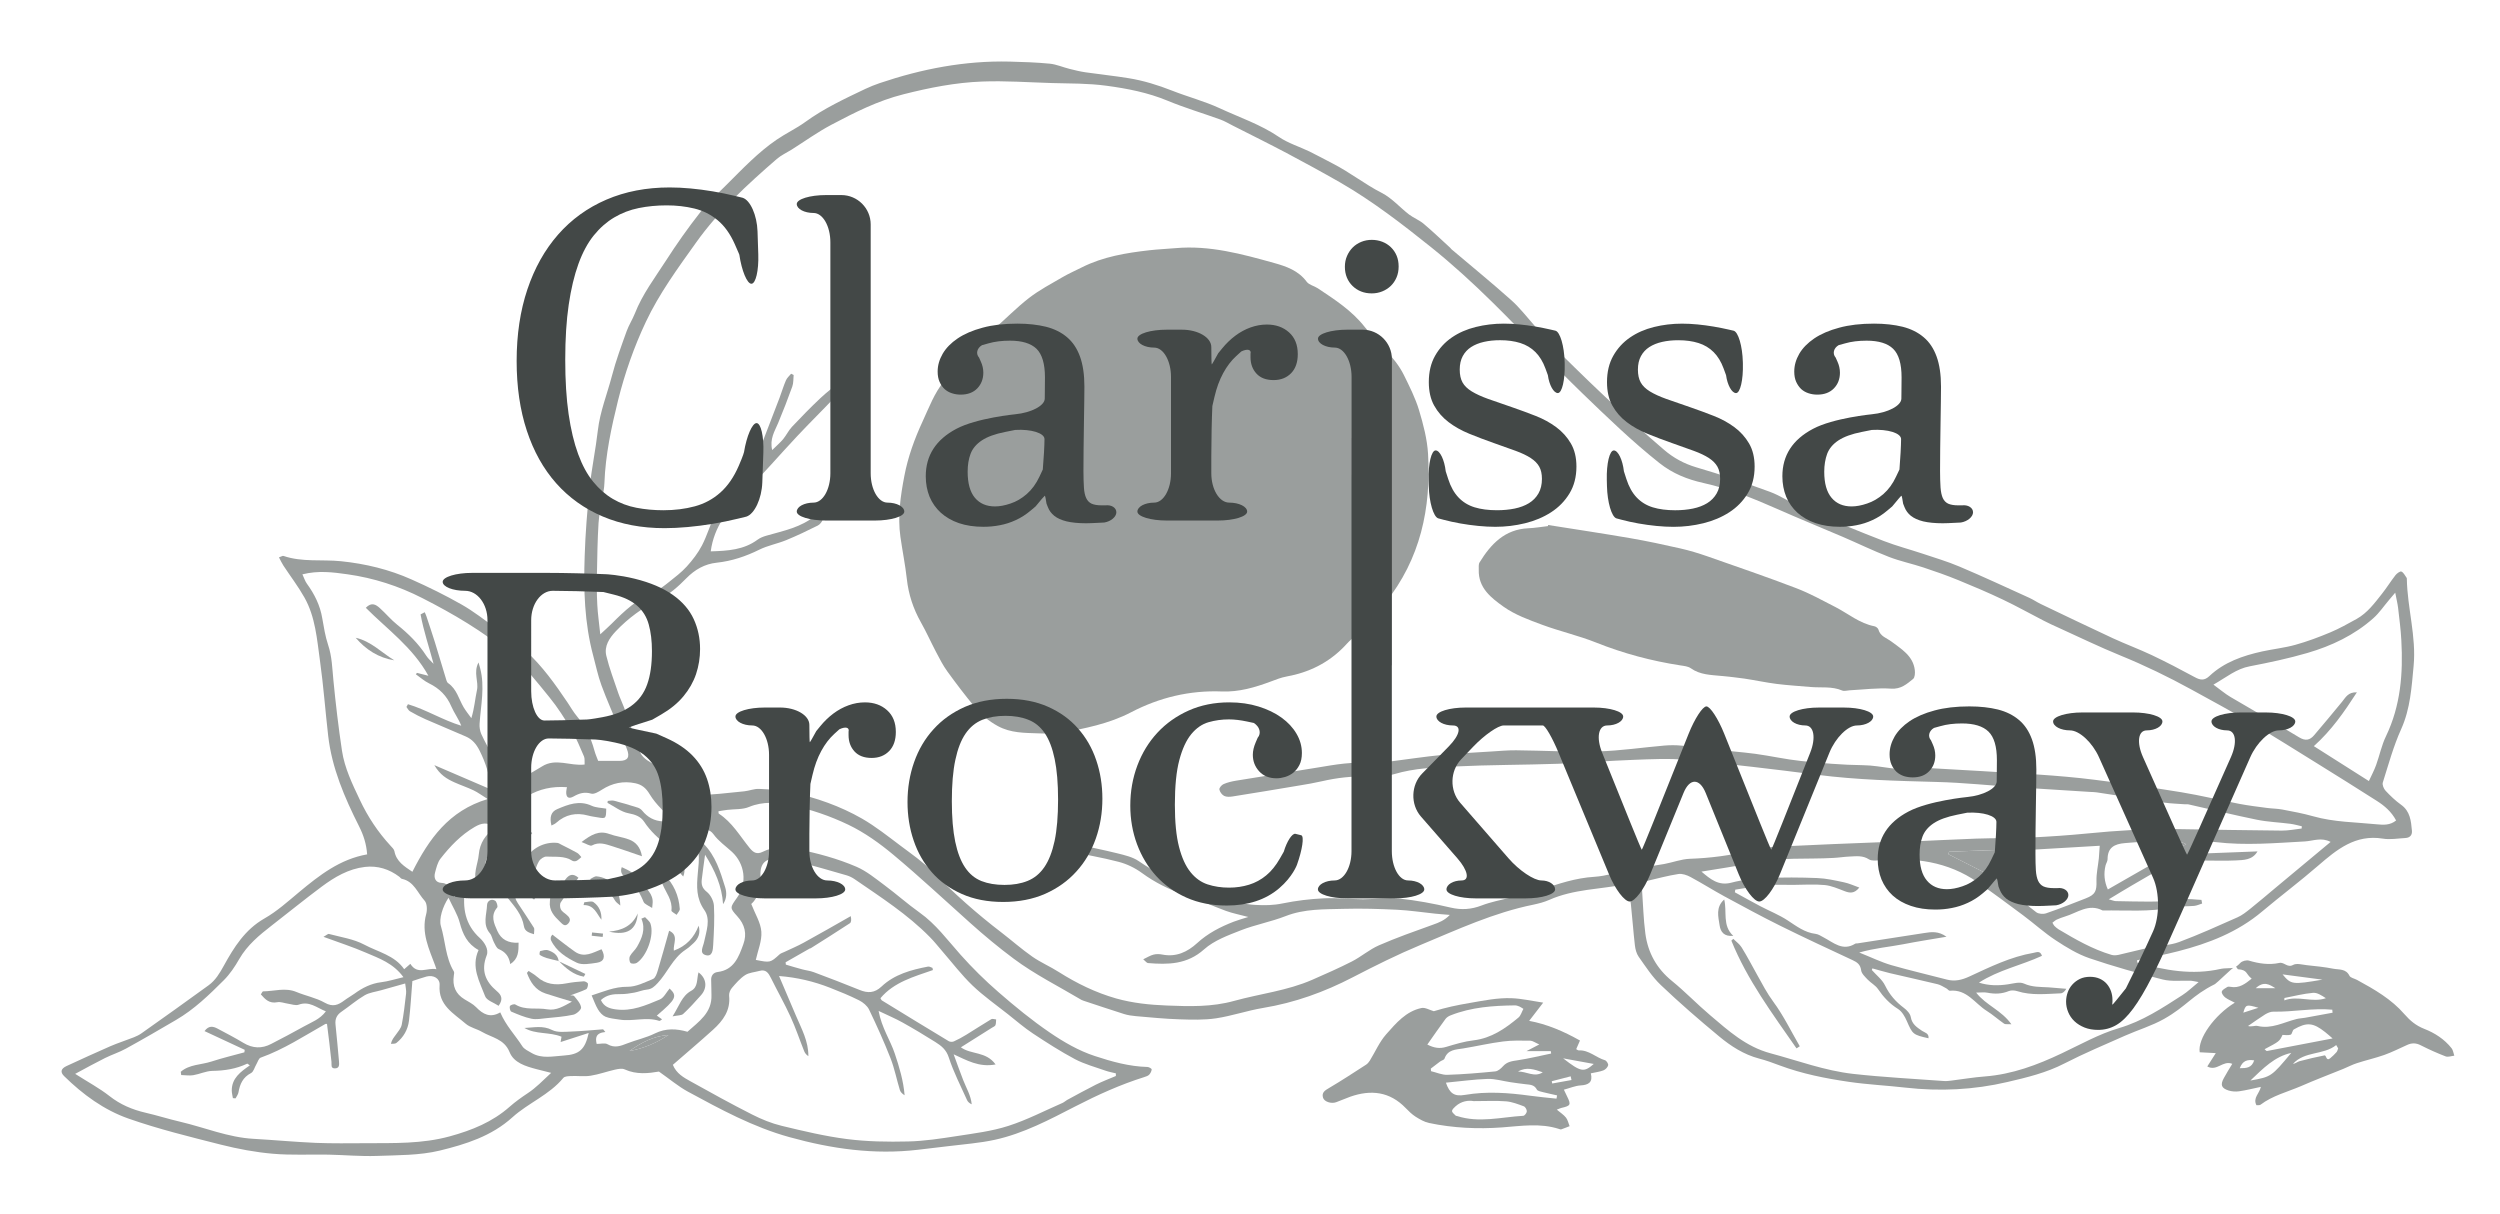 <?xml version="1.0" encoding="utf-8"?>
<!-- Generator: Adobe Illustrator 16.0.0, SVG Export Plug-In . SVG Version: 6.00 Build 0)  -->
<!DOCTYPE svg PUBLIC "-//W3C//DTD SVG 1.1//EN" "http://www.w3.org/Graphics/SVG/1.1/DTD/svg11.dtd">
<svg version="1.1" id="Layer_1" xmlns="http://www.w3.org/2000/svg" xmlns:xlink="http://www.w3.org/1999/xlink" x="0px" y="0px"
	 width="686px" height="333px" viewBox="0 0 686 333" enable-background="new 0 0 686 333" xml:space="preserve">
<g>
	<path fill-rule="evenodd" clip-rule="evenodd" fill="#9A9E9D" d="M672.706,287.627c-1.98-2.492-4.599-4.184-7.52-5.322
		c-2.199-0.862-3.831-2.199-5.398-4c-3.569-4.136-8.291-6.843-13.04-9.428c-0.709-0.386-1.77-0.553-2.064-1.137
		c-0.968-1.984-2.859-1.617-4.43-1.923c-2.383-0.478-4.829-0.707-7.259-0.971c-1.263-0.139-2.802-0.601-3.753-0.075
		c-1.599,0.89-2.413-0.848-3.814-0.54c-2.782,0.601-5.555,0.186-8.29-0.629c-0.691-0.215-1.892,0.091-2.383,0.614
		c-0.402,0.415-0.784,0.784-1.183,1.044l0.5,0.697c2.76,0.196,2.081,1.275,3.789,2.581c-1.723,1.4-3.412,2.721-5.844,2.246
		c-0.278-0.062-0.664-0.078-0.877,0.061c-0.569,0.356-1.337,0.738-1.479,1.262c-0.107,0.43,0.445,1.215,0.92,1.583
		c0.742,0.571,1.666,0.924,2.648,1.446c-5.599,3.415-10.244,9.922-9.626,13.61c1.354,0.08,2.783,0.156,4.411,0.233
		c-0.801,1.26-1.537,2.413-2.334,3.659c2.674,1.463,4.257-1.784,6.859-0.722c-0.831,1.382-1.617,2.628-2.307,3.907
		c-1.015,1.846-0.711,2.767,1.29,3.414c0.895,0.276,1.95,0.353,2.892,0.215c1.939-0.277,3.846-0.77,5.969-1.216
		c-0.388,1.83-2.249,3.03-1.219,5.029c0.371-0.03,0.848,0.063,1.111-0.121c3.321-2.509,7.332-3.493,11.071-5.092
		c3.829-1.679,7.753-3.168,11.629-4.738c1.276-0.521,2.505-1.186,3.811-1.597c2.465-0.803,5-1.372,7.446-2.232
		c2.152-0.77,4.2-1.813,6.294-2.752c1.257-0.585,2.43-0.571,3.72,0.091c2.216,1.124,4.489,2.154,6.826,3.045
		c0.668,0.263,1.588-0.108,2.387-0.186C673.216,288.98,673.136,288.165,672.706,287.627z M637.271,268.815
		c-8.26,1.4-8.597,1.37-10.936-1.444C629.98,267.848,633.626,268.339,637.271,268.815z M638.225,273.906
		c-3.829,1.309-7.66-0.831-11.408,0.601c0-0.231,0.013-0.445,0.027-0.66c2.628-0.508,5.228-1.186,7.876-1.415
		C635.856,272.337,637.086,273.168,638.225,273.906z M639.978,277.059c0.015,0.276,0.048,0.557,0.078,0.83
		c-2.522,0.464-5.03,0.924-7.552,1.386c-0.784,0.138-1.586,0.152-2.352,0.353c-3.523,0.877-6.83,2.816-10.692,1.892
		c-0.722-0.167-1.599,0.31-2.599,0.017c1.555-1.063,3.09-2.185,4.69-3.183c0.677-0.402,1.508-0.77,2.261-0.755
		C629.212,277.721,634.564,276.553,639.978,277.059z M640.07,284.949c-6.215,1.201-12.119,2.339-18.013,3.445
		c-0.167,0.031-0.413-0.291-0.658-0.491c4.043-2.124,4.123-2.183,4.92-3.924c0.695,0,1.539,0.172,2.245-0.062
		c0.403-0.15,0.447-1.198,0.878-1.446c3.553-2.044,5.288-1.873,8.584,0.739C638.716,283.749,639.363,284.35,640.07,284.949z
		 M624.366,271.169h-5.399C621.197,269.092,622.781,270.169,624.366,271.169z M619.706,276.537
		c-1.368,0.445-2.752,0.893-4.137,1.337C616.201,275.629,616.383,275.553,619.706,276.537z M618.551,290.965
		c-0.677,2.075-2.121,2.153-3.964,2.153C615.369,291.054,616.645,290.672,618.551,290.965z M617.507,296.5
		c3.521-3.351,6.632-6.581,11.212-7.582C623.244,295.47,623.244,295.47,617.507,296.5z M641.133,288.718
		c-0.508,0.584-1.093,1.123-1.689,1.63c-1.155,1.016-1.081-0.844-1.586-0.753c-2.309,0.446-4.601,1.001-6.876,1.601
		c-0.616,0.168-1.124,0.659-1.801,0.737c3.245-3.584,8.336-2.338,11.874-5.17c0.184,0.293,0.353,0.603,0.537,0.911
		C641.453,288.025,641.377,288.441,641.133,288.718z M612.803,265.585L612.803,265.585c-0.48,0.124-2.714,0.076-3.372,0.262
		c-0.886,0.255,0.586-0.138,0,0c-7.856,1.815-15.456,0.4-22.976-1.723c-0.016-0.216-0.016-0.414-0.032-0.631
		c3.753-0.814,7.552-1.506,11.259-2.474c8.382-2.153,16.336-5.231,23.085-10.936c5.047-4.245,10.339-8.215,15.322-12.536
		c5.149-4.445,10.227-8.644,17.747-7.429c2.03,0.339,4.166-0.06,6.243-0.169c1.2-0.078,1.862-0.802,1.755-1.984
		c-0.245-2.692-0.462-5.368-3.014-7.167c-1.539-1.107-2.923-2.444-4.213-3.814c-0.511-0.54-0.955-1.631-0.771-2.246
		c1.568-4.951,2.939-10.029,5.073-14.733c2.494-5.569,2.83-11.429,3.386-17.272c0.768-8.044-1.723-15.904-1.861-23.901
		c0-0.107,0-0.229-0.063-0.292c-0.458-0.616-0.81-1.431-1.428-1.708c-0.339-0.152-1.248,0.508-1.63,1.001
		c-1.295,1.659-2.401,3.46-3.707,5.105c-2.03,2.567-3.998,5.244-6.938,6.892c-2.368,1.306-4.736,2.645-7.225,3.688
		c-3.127,1.31-6.324,2.508-9.586,3.416c-2.967,0.831-6.073,1.153-9.107,1.815c-5.335,1.182-10.44,2.939-14.499,6.767
		c-1.388,1.308-2.528,1.107-4.015,0.291c-3.878-2.106-7.781-4.135-11.754-6.028c-3.505-1.659-7.179-3.014-10.702-4.642
		c-6.616-3.078-13.181-6.232-19.765-9.384c-1.075-0.507-2.075-1.214-3.169-1.708c-6.37-2.892-12.703-5.843-19.146-8.566
		c-3.293-1.4-6.771-2.43-10.185-3.569c-3.509-1.167-7.104-2.108-10.566-3.445c-6.615-2.539-13.151-5.292-19.731-7.968
		c-1.11-0.445-2.245-0.799-3.309-1.337c-2.753-1.384-5.368-3.138-8.228-4.199c-6.661-2.445-13.396-4.735-20.192-6.72
		c-3.387-1.001-6.32-2.615-8.874-4.813c-5.539-4.738-10.939-9.646-16.245-14.629c-5.597-5.26-11.045-10.673-16.516-16.056
		c-1.063-1.046-1.863-2.339-2.849-3.462c-2.075-2.353-4.015-4.875-6.351-6.952c-5.335-4.768-10.892-9.29-16.35-13.918
		c-0.155-0.138-0.261-0.309-0.398-0.448c-2.418-2.198-4.757-4.457-7.245-6.553c-1.2-1.015-2.752-1.598-4.015-2.551
		c-2.522-1.939-4.691-4.493-7.459-5.905c-4.693-2.4-8.799-5.691-13.474-8.076c-2.139-1.09-4.229-2.26-6.384-3.307
		c-2.783-1.337-5.83-2.261-8.352-3.968c-5.091-3.462-10.873-5.383-16.364-7.936c-4.167-1.922-8.675-3.092-12.951-4.783
		c-3.92-1.539-7.905-2.783-12.058-3.445c-3.891-0.632-7.827-1.031-11.75-1.601c-1.458-0.214-2.923-0.568-4.367-0.937
		c-1.813-0.446-3.6-1.247-5.43-1.431c-3.662-0.354-7.352-0.478-11.044-0.571c-12.24-0.29-24.084,2.002-35.635,5.908
		c-1.326,0.463-2.632,0.97-3.893,1.568c-5.673,2.707-11.367,5.353-16.489,9.076c-2.488,1.813-5.35,3.137-7.901,4.89
		c-5.048,3.445-9.244,7.89-13.551,12.181c-2.556,2.554-5.262,4.999-7.459,7.813c-3.323,4.229-6.43,8.645-9.338,13.165
		c-3.043,4.722-6.474,9.229-8.547,14.535c-0.662,1.661-1.663,3.199-2.263,4.875c-1.446,4.03-2.938,8.06-4.016,12.198
		c-1.308,4.999-3.274,9.813-3.875,15.012c-0.598,5.245-1.708,10.443-2.261,15.703c-0.646,6.229-1.155,12.503-1.352,18.764
		c-0.326,9.197-0.063,18.395,2.352,27.377c0.724,2.706,1.29,5.46,2.248,8.074c1.472,4.015,3.241,7.936,4.856,11.905
		c0.739,1.844,1.384,3.735,2.123,5.582c0.889,2.216,0.276,3.247-2.014,3.262h-5.863c-0.26-0.725-0.753-1.799-1.059-2.938
		c-0.922-3.445-2.462-6.538-4.754-9.292c-0.955-1.137-1.708-2.461-2.534-3.705c-3.403-5.06-6.958-10.059-11.462-14.194
		c-2.552-2.354-5.491-4.293-8.305-6.323c-3.091-2.229-6.089-4.598-9.379-6.46c-4.431-2.522-9.03-4.784-13.691-6.86
		c-6.153-2.753-12.63-4.322-19.379-5.015c-5.261-0.537-10.658,0.311-15.795-1.458c-0.216-0.077-0.537,0.168-1.23,0.398
		c0.445,0.846,0.785,1.601,1.23,2.277c1.923,2.922,4.062,5.72,5.766,8.75c3.018,5.371,3.432,11.46,4.262,17.379
		c0.955,6.831,1.46,13.703,2.246,20.55c1.015,8.858,4.491,16.931,8.445,24.777c1.258,2.492,2.044,4.904,2.246,7.768
		c-7.448,1.306-13.091,5.721-18.658,10.35c-3.062,2.554-6.092,5.293-9.538,7.246c-5.32,3.045-8.35,7.903-11.117,12.933
		c-1.156,2.092-2.293,4.002-4.155,5.368c-6.106,4.462-12.273,8.814-18.441,13.196c-0.645,0.462-1.383,0.815-2.119,1.106
		c-2.141,0.849-4.341,1.538-6.448,2.448c-4.028,1.753-8.028,3.6-12.027,5.443c-1.539,0.723-1.77,1.661-0.63,2.771
		c5.124,5.027,10.935,9.288,17.657,11.642c8.291,2.906,16.873,4.998,25.409,7.166c4.646,1.168,9.396,2.06,14.166,2.476
		c5.076,0.448,10.212,0.155,15.318,0.249c4.398,0.092,8.812,0.506,13.197,0.354c5.783-0.217,11.733-0.124,17.303-1.463
		c7.103-1.738,14.179-3.921,19.963-9.149c4.336-3.923,10.104-6.122,13.962-10.801c0.371-0.458,1.417-0.473,2.172-0.507
		c1.768-0.075,3.582,0.188,5.308-0.09c2.261-0.354,4.442-1.154,6.672-1.662c0.864-0.186,1.941-0.415,2.661-0.076
		c3.292,1.506,6.63,1.076,9.413,0.599c2.892,2.015,5.262,4.047,7.938,5.506c8.966,4.861,17.918,9.738,27.883,12.49
		c11.583,3.214,23.257,4.875,35.267,3.462c2.769-0.322,5.537-0.634,8.306-0.986c4.262-0.538,8.582-0.829,12.782-1.753
		c7.874-1.721,15.028-5.537,22.118-9.183c6.135-3.154,12.336-5.968,18.9-8.028c0.479-0.153,1.017-0.324,1.337-0.66
		c0.355-0.384,0.651-0.955,0.679-1.446c0-0.217-0.74-0.646-1.151-0.662c-4.999-0.124-9.83-1.478-14.444-3.001
		c-4.385-1.429-8.553-3.842-12.381-6.458c-4.922-3.354-9.568-7.166-14.057-11.073c-3.69-3.201-7.183-6.645-10.43-10.292
		c-3.583-4.013-6.75-8.382-11.227-11.55c-3.307-2.354-6.352-5.075-9.609-7.49c-2.463-1.826-4.924-3.875-7.708-5.073
		c-5.213-2.246-10.734-3.738-16.333-4.848c-3.247-0.644-6.368-0.768-9.384,0.74c-1.584,0.784-2.521,0.262-3.569-1.015
		c-2.688-3.291-4.811-7.092-8.518-9.475c-0.049-0.029-0.016-0.186-0.065-0.63c0.818-0.124,1.646-0.295,2.481-0.386
		c1.983-0.243,4.151-0.044,5.919-0.8c3.816-1.587,7.798-1.244,11.412-0.493c5.431,1.124,10.828,2.984,15.843,5.384
		c4.46,2.14,8.615,5.122,12.427,8.308c7.199,6.013,14.055,12.441,21.056,18.684c3.829,3.431,7.811,6.739,11.888,9.768
		c5.785,4.322,12.349,7.584,18.577,11.292c0.173,0.09,0.371,0.168,0.557,0.229c3.707,1.215,7.397,2.476,11.121,3.646
		c1.032,0.323,2.134,0.491,3.229,0.585c3.981,0.339,7.967,0.754,11.95,0.873c3.369,0.109,6.799,0.219,10.103-0.276
		c4.34-0.658,8.538-2.12,12.875-2.845c8.69-1.43,16.861-4.384,24.61-8.412c6.12-3.169,12.227-6.216,18.609-8.875
		c10.168-4.243,20.103-8.858,30.979-11.059c1.459-0.31,2.934-0.691,4.302-1.292c6.723-2.997,13.998-2.904,21.458-4.353
		c0.369,2.031,0.77,3.754,0.97,5.491c0.414,3.783,0.662,7.567,1.107,11.351c0.124,1.062,0.433,2.244,1.029,3.092
		c1.906,2.692,3.724,5.537,6.092,7.781c5.135,4.894,10.519,9.552,15.998,14.09c3.225,2.676,6.765,4.968,10.948,6.073
		c1.922,0.495,3.813,1.187,5.688,1.894c6.141,2.292,12.521,3.553,18.949,4.493c5.139,0.751,10.338,0.996,15.503,1.584
		c9.43,1.075,18.797,0.628,28.01-1.539c5.352-1.247,10.676-2.522,15.656-5.093c5.415-2.783,11.044-5.135,16.61-7.612
		c3.568-1.582,7.367-2.706,10.737-4.612c6.166-3.493,7.554-6.365,13.955-9.548C608.219,269.819,612.419,265.709,612.803,265.585z
		 M624.352,243.654c-2.294,1.922-4.565,3.861-6.905,5.734c-1.091,0.862-2.215,1.771-3.476,2.323
		c-5.308,2.355-10.596,4.753-16.028,6.783c-2.476,0.924-5.275,0.924-7.893,1.477c-2.919,0.601-5.795,1.386-8.688,2.032
		c-0.631,0.136-1.367,0.198-1.968,0.013c-5.215-1.554-9.877-4.244-14.504-6.996c-0.43-0.262-0.815-0.601-1.168-0.953
		c-0.2-0.2-0.31-0.495-0.537-0.877c0.411-0.309,0.77-0.647,1.183-0.848c0.724-0.321,1.477-0.614,2.246-0.844
		c3.384-1,6.49-3.676,10.35-1.662c6.381-0.109,12.797,0.477,19.152-0.846c1.934-0.4,3.979-0.231,5.98-0.417
		c0.734-0.076,1.446-0.415,2.17-0.647c-0.063-0.337-0.124-0.675-0.186-0.997c-1.739-0.062-3.521-0.386-5.217-0.138
		c-6.071,0.924-12.18,0.553-18.272,0.477c-0.442,0-0.89-0.215-1.948-0.495c2.459-1.474,4.382-2.674,6.352-3.813
		c3.458-1.999,6.892-4.06,10.424-5.904c1.081-0.569,2.45-0.679,3.692-0.77c1.783-0.156,3.584-0.14,5.383-0.156
		c2.984-0.013,5.97,0.126,8.938-0.027c2.185-0.124,4.6-0.034,6.027-2.479c-5.997,0.233-11.812,0.448-17.671,0.679
		c0.075-0.462,0.044-0.662,0.139-0.8c1.398-2.323,3.354-2.754,6.027-2.431c8.167,0.984,16.351,0.26,24.534-0.186
		c2.257-0.138,4.504-1.196,7.028,0.139C634.41,235.271,629.383,239.469,624.352,243.654z M572.368,246.501
		c-3.614,1.411-7.229,2.845-10.892,4.104c-0.799,0.28-2.076,0.186-2.707-0.276c-2.294-1.721-4.445-3.627-6.552-5.552
		c-0.491-0.462-0.986-1.4-0.862-1.984c0.491-2.523,0.662-5.185,2.602-7.212c0.521-0.554,0.749-1.387,1.229-2.277
		c6.919-0.4,13.688-0.799,20.978-1.229c-0.095,1.262-0.139,2.368-0.244,3.474c-0.216,2.061-0.694,4.107-0.649,6.155
		C575.35,244.5,574.981,245.468,572.368,246.501z M577.765,237.472c0.154-0.586,0.553-1.139,0.553-1.706
		c0-3.216,1.906-4.188,4.735-4.417c3.663-0.291,7.307-0.691,11.261,0.093c-0.291,1.615-0.508,2.785-0.706,3.905
		c-5.044,2.893-10.027,5.754-15.215,8.722C577.427,241.917,577.212,239.73,577.765,237.472z M596.713,233.04
		c0.724-2.215,1.753-2.259,3.187-1.353C599.021,232.057,598.13,232.442,596.713,233.04z M617.368,182.825
		c5.293-1.016,10.6-2.138,15.765-3.647c6.645-1.937,12.89-4.889,18.119-9.549c1.63-1.447,2.875-3.323,4.307-5
		c0.434-0.507,0.86-1.015,1.692-2c0.321,1.707,0.631,2.924,0.785,4.153c0.337,2.969,0.737,5.936,0.89,8.919
		c0.508,9.06-0.184,17.92-4.198,26.287c-1.217,2.505-1.766,5.304-2.721,7.935c-0.524,1.462-1.263,2.847-1.984,4.399
		c-5.185-3.292-10.045-6.366-15.104-9.582c4.847-4.338,8.29-9.32,11.812-14.766c-2.4-0.107-3.09,1.4-4.06,2.583
		c-2.507,3.096-5.09,6.122-7.645,9.152c-1.201,1.432-2.416,1.663-4.168,0.601c-6.229-3.798-12.583-7.367-18.856-11.089
		c-1.444-0.861-2.739-1.968-4.631-3.354C610.955,185.822,613.646,183.515,617.368,182.825z M98.729,219.46
		c-2.061-4.354-4.169-8.688-4.892-13.471c-0.968-6.43-1.723-12.875-2.354-19.335c-0.32-3.276-0.383-6.538-1.458-9.721
		c-0.785-2.354-1.171-4.844-1.602-7.305c-0.585-3.522-2.123-6.584-4.198-9.445c-0.507-0.692-0.769-1.568-1.245-2.583
		c4.319-1.092,8.366-0.585,12.366-0.016c7.197,1.017,14.042,3.214,20.516,6.521c8.489,4.322,16.721,9.151,24.025,15.242
		c4.107,3.414,7.443,7.798,10.859,11.966c2.274,2.782,4.229,5.858,6.061,8.952c1.368,2.307,2.364,4.828,3.443,7.305
		c0.246,0.584,0.124,1.339,0.171,2.216c-3.983,0.491-7.923-1.892-11.719,0.537c-3.261,2.061-6.754,3.754-10.368,5.722
		c-0.938-2.275,1.309-4.091,1.753-6.244c0.478-2.23,1.708-4.291,2.324-6.583c-2.662,1.876-3.57,4.892-4.953,8.137
		c-0.893-1.539-1.601-2.678-2.215-3.831c-1.093-2.03-2.229-4.029-3.186-6.119c-0.367-0.848-0.523-1.877-0.461-2.815
		c0.342-5.078,1.496-10.135,0.155-15.229c-0.104-0.353-0.216-0.72-0.445-1.582c-1.477,2.797,0.093,5.259-0.432,7.612
		c-0.524,2.428-0.691,4.937-1.536,7.674c-0.724-0.999-1.494-1.953-2.123-2.998c-1.322-2.259-1.893-4.983-4.229-6.599
		c-0.233-0.152-0.399-0.477-0.478-0.753c-1.076-3.507-2.106-7.014-3.184-10.521c-0.738-2.368-1.539-4.737-2.324-7.105
		c-0.123-0.386-0.307-0.738-0.46-1.092c-0.383,0.198-0.77,0.399-1.136,0.601c0.83,4.535,2.32,8.902,3.567,13.563
		c-0.679-0.736-1.477-1.397-2.016-2.244c-2.14-3.322-4.889-6.028-7.967-8.489c-1.709-1.37-3.124-3.093-4.768-4.568
		c-1.049-0.937-2.244-1.738-3.844-0.077c5.905,5.923,12.843,10.813,17.179,18.654c-1.308-0.336-2.213-0.567-3.139-0.798
		c-0.107,0.123-0.214,0.262-0.309,0.386c1.201,0.844,2.326,1.875,3.647,2.506c2.83,1.387,4.845,3.384,6.09,6.323
		c0.758,1.768,1.966,3.338,2.724,5.289c-5.106-1.554-9.627-4.414-14.627-5.904c-0.138,0.244-0.277,0.506-0.417,0.753
		c0.325,0.415,0.572,0.968,0.987,1.197c1.385,0.802,2.814,1.539,4.274,2.187c3.645,1.599,7.335,3.106,10.997,4.707
		c1.798,0.782,2.908,2.073,3.83,3.922c1.629,3.26,2.691,6.581,3.277,10.702c-5.276-2.259-10.184-4.367-15.705-6.752
		c1.539,2.678,3.446,3.8,5.507,4.723c1.74,0.785,3.552,1.382,5.259,2.2c1.14,0.539,2.168,1.324,3.879,2.383
		c-10.723,3.215-16.136,11.013-20.674,19.965c-2.167-1.477-4.397-2.784-4.934-5.675c-0.111-0.523-0.618-1-1.017-1.432
		C103.71,228.337,100.929,224.135,98.729,219.46z M144.853,299.944c-1.736,1.153-3.445,2.37-4.999,3.74
		c-4.767,4.213-10.381,6.472-16.458,8.134c-7.583,2.078-15.258,1.834-22.944,1.878c-4.616,0.016-9.232,0.091-13.831-0.093
		c-5.687-0.248-11.35-0.784-17.041-1.108c-6.967-0.384-13.395-3.106-20.087-4.675c-3.199-0.738-6.352-1.753-9.564-2.491
		c-3.631-0.845-6.922-2.23-9.906-4.584c-2.724-2.138-5.813-3.783-9.397-6.075c3.168-1.706,5.645-3.074,8.181-4.337
		c1.878-0.938,3.906-1.567,5.738-2.582c4.63-2.54,9.196-5.201,13.765-7.876c4.968-2.893,9.077-6.876,13.104-10.903
		c1.678-1.677,3.046-3.725,4.23-5.801c2.217-3.845,5.506-6.566,8.92-9.213c4.569-3.537,9.06-7.199,13.689-10.645
		c3.554-2.645,7.382-4.905,11.891-5.428c3.459-0.399,6.658,0.586,9.46,2.722c0.228,0.186,0.429,0.509,0.688,0.553
		c3.324,0.695,4.291,3.896,6.229,5.999c0.678,0.738,0.74,2.524,0.432,3.646c-1.432,5.168,0.8,9.628,2.491,14.212
		c0.076,0.186,0.125,0.369,0.306,0.937c-2.488-0.536-5.167,1.693-7.149-1.475c-0.537,0.477-0.952,0.829-1.692,1.475
		c-2.644-3.844-7.165-4.705-10.966-6.752c-2.923-1.552-6.413-2.046-9.659-2.919c-0.307-0.095-0.767,0.382-1.521,0.782
		c4.164,1.538,8.009,2.768,11.69,4.369c3.595,1.553,7.441,2.845,10.255,6.704c-2.307,0.538-4.184,1.153-6.104,1.383
		c-2.783,0.342-5.138,1.538-7.352,3.153c-0.892,0.647-1.875,1.172-2.752,1.832c-1.693,1.277-3.168,1.908-5.398,0.63
		c-2.386-1.352-5.23-1.876-7.8-2.952c-3.043-1.263-6.075-0.172-9.119-0.153c-0.169,0-0.324,0.444-0.601,0.829
		c1.2,1.383,2.336,2.568,4.492,2.154c0.92-0.186,1.953,0.262,2.938,0.398c0.983,0.14,2.105,0.584,2.938,0.278
		c2.919-1.077,4.891,0.8,7.472,1.828c-1.661,2.231-3.982,2.984-6.014,4.138c-2.938,1.662-5.965,3.216-8.966,4.784
		c-2.597,1.369-5.122,1.262-7.674-0.291c-2.309-1.401-4.708-2.631-7.092-3.907c-1.199-0.63-2.398-0.892-3.551,0.694
		c3.8,1.75,7.413,3.441,11.027,5.135c-0.031,0.229-0.06,0.461-0.093,0.693c-3.014,0.829-6.061,1.554-9.028,2.521
		c-2.814,0.923-6.061,0.755-8.428,2.816c0.048,0.291,0.09,0.599,0.121,0.891c1.109,0.029,2.232,0.215,3.292,0.046
		c1.771-0.293,3.475-1.137,5.231-1.185c3.368-0.047,6.551-0.538,9.594-1.984c0.079-0.03,0.296,0.188,0.708,0.479
		c-2.518,1.739-4.982,3.521-4.95,6.936c0.014,0.675,0.2,1.354,0.308,2.047c0.247,0.015,0.492,0.029,0.737,0.062
		c0.279-0.555,0.708-1.093,0.8-1.662c0.385-2.277,1.215-4.122,3.432-5.275c0.719-0.367,0.98-1.601,1.474-2.414
		c0.37-0.631,0.63-1.616,1.169-1.816c6.369-2.274,11.968-5.967,17.782-9.259c0.058-0.045,0.183,0,0.429,0
		c0.415,3.445,0.892,6.938,1.231,10.428c0.076,0.799-0.262,1.756,0.908,1.769c1.305,0.017,1.229-1.016,1.152-1.952
		c-0.324-3.354-0.583-6.721-0.953-10.059c-0.171-1.601,0.37-2.678,1.677-3.568c2.136-1.461,4.107-3.186,6.32-4.477
		c1.352-0.784,3.045-0.953,4.585-1.4c2.09-0.599,4.195-1.183,6.535-1.843c0.109,1.044,0.337,1.906,0.247,2.754
		c-0.325,2.857-0.646,5.749-1.201,8.582c-0.198,0.996-1.031,1.89-1.645,2.78c-0.491,0.693-1.075,1.309-1.322,2.447
		c0.507-0.063,1.136,0.045,1.492-0.229c1.968-1.557,3.166-3.663,3.474-6.123c0.416-3.459,0.6-6.951,0.923-10.873
		c1.249-0.4,2.553-0.877,3.895-1.246c1.888-0.493,3.719,0.508,3.581,2.368c-0.416,5.521,3.861,7.736,7.152,10.581
		c1.23,1.063,3.046,1.4,4.49,2.248c2.693,1.582,6.078,1.906,7.553,5.535c1.183,2.954,4.4,3.891,7.352,4.677
		c1.121,0.305,2.259,0.583,4.058,1.029C148.851,296.608,147.07,298.484,144.853,299.944z M172.739,288.411
		c3.214-2.37,6.674-4.122,10.69-4.415C180.168,286.179,176.614,287.688,172.739,288.411z M208.387,266.418
		c1.787-0.523,2.494,0.597,3.172,1.968c1.751,3.551,3.722,7.011,5.368,10.612c1.415,3.075,2.49,6.322,3.752,9.475
		c0.215,0.508,0.568,0.97,1.139,1.337c0.044-4.06-1.879-7.52-3.401-11.088c-1.522-3.555-3.028-7.121-4.644-10.903
		c4.92,0.382,9.535,1.474,13.997,3.228c2.692,1.046,5.382,2.153,7.967,3.444c1.09,0.555,2.23,1.492,2.739,2.539
		c2.123,4.413,4.135,8.89,5.921,13.44c1.075,2.785,1.645,5.754,2.523,8.616c0.167,0.584,0.675,1.059,1.306,1.459
		c-0.326-3.983-1.444-7.705-2.692-11.427c-1.231-3.707-3.583-7.028-4.445-11.721c2.661,1.276,4.662,2.107,6.552,3.168
		c3.047,1.692,6.03,3.493,8.998,5.354c1.646,1.031,3.031,2.106,3.724,4.291c1.292,3.983,3.247,7.752,4.968,11.598
		c0.211,0.507,0.644,0.905,1.306,1.215c-0.216-2.416-1.477-4.431-2.323-6.613c-0.906-2.307-1.721-4.632-2.63-7.107
		c3.538,1.6,6.907,3.647,11.507,2.783c-2.634-3.659-6.723-2.643-9.521-4.705c2.831-1.783,5.675-3.569,8.52-5.368
		c0.338-0.215,0.813-0.384,0.955-0.693c0.198-0.477,0.136-1.044,0.198-1.582c-0.446-0.033-1.017-0.262-1.324-0.076
		c-2.305,1.367-4.551,2.859-6.843,4.258c-1.089,0.679-2.23,1.293-3.416,1.832c-0.386,0.186-1.046,0.169-1.414-0.046
		c-6.121-3.692-12.243-7.429-18.348-11.183c-0.156-0.093-0.216-0.322-0.403-0.615c3.723-4.429,9.171-5.892,14.398-7.721
		c-0.049-0.2-0.078-0.398-0.124-0.601c-0.4-0.124-0.844-0.431-1.215-0.353c-4.644,0.891-9.213,2.122-12.78,5.491
		c-1.892,1.784-3.769,1.846-6.03,0.905c-4.154-1.689-8.336-3.29-12.536-4.859c-1.011-0.384-2.135-0.491-3.199-0.784
		c-1.49-0.4-2.983-0.844-4.473-1.292c-0.018-0.214-0.033-0.429-0.065-0.646c2.203-1.261,4.4-2.522,6.601-3.769
		c0.093-0.046,0.216-0.031,0.291-0.078c3.585-2.275,7.197-4.522,10.737-6.857c0.386-0.248,0.46-0.968,0.246-1.954
		c-4.276,2.429-8.551,4.894-12.876,7.262c-1.719,0.953-3.567,1.721-5.35,2.568c-0.447,0.215-0.969,0.353-1.306,0.658
		c-2.54,2.309-2.54,2.309-6.521,1.524c0.567-2.583,1.706-5.213,1.522-7.752c-0.169-2.46-1.692-4.83-2.769-7.6
		c2.181-1.936,2.628-4.813,2.521-7.935c-0.107-3.245,1.506-4.753,4.813-4.445c2.187,0.2,4.369,0.538,6.506,1.076
		c4.153,1.063,8.258,2.276,12.38,3.46c0.758,0.232,1.51,0.601,2.153,1.048c7.168,4.937,14.521,9.644,20.658,15.901
		c1.197,1.2,2.247,2.554,3.354,3.83c2.752,3.169,5.319,6.552,8.334,9.444c3,2.874,6.463,5.291,9.719,7.874
		c2.279,1.801,4.462,3.707,6.861,5.291c3.751,2.478,7.554,4.923,11.505,7.028c2.63,1.385,5.568,2.171,8.398,3.169
		c0.907,0.324,1.892,0.493,2.845,0.738v0.725c-1.83,0.782-3.692,1.475-5.475,2.368c-2.676,1.339-5.277,2.797-7.92,4.214
		c-0.431,0.246-0.8,0.615-1.262,0.815c-4.937,2.151-9.764,4.673-14.874,6.306c-4.537,1.463-9.366,2.045-14.102,2.783
		c-4.433,0.677-8.922,1.385-13.396,1.478c-5.583,0.136-11.227,0.047-16.765-0.662c-6.03-0.77-11.983-2.199-17.918-3.631
		c-2.785-0.675-5.535-1.799-8.105-3.105c-5.706-2.89-11.305-5.982-16.903-9.104c-1.875-1.048-3.858-2.124-4.842-4.525
		c3.688-3.212,7.408-6.352,11.024-9.626c2.736-2.478,4.848-5.308,4.415-9.351c-0.062-0.679,0.293-1.587,0.77-2.123
		c1.091-1.277,2.247-2.63,3.629-3.521C205.561,266.862,207.066,266.785,208.387,266.418z M200.869,233.765
		c3.461,3.214,4.306,8.458,1.368,12.565c-1.906,2.689-2.061,2.752,0.033,5.044c2.123,2.322,2.752,4.876,1.691,7.75
		c-1.259,3.478-2.539,7.032-7.059,7.6c-1.203,0.154-1.865,1.046-1.754,2.383c0.075,1.295,0.015,2.6,0.075,3.893
		c0.2,4.905-3.459,7.307-6.583,10.12c-2.996-0.861-5.906-1.029-8.918,0.448c-2.401,1.196-5.089,1.753-7.598,2.735
		c-1.832,0.724-3.478,1.371-5.431,0.231c-0.708-0.417-1.861-0.079-2.967-0.079c-0.356-1.535-0.369-3.012,2.383-3.273
		c-0.2-0.244-0.402-0.493-0.615-0.738c-2.907,0.214-5.815,0.509-8.736,0.614c-1.752,0.062-3.796,0.324-5.244-0.415
		c-2.586-1.324-5.061-0.662-7.616-0.569c3.106,1.832,6.815,1.032,10.182,2.401c-0.076,0.489-0.167,0.982-0.246,1.461
		c2.523-0.815,5.044-1.63,7.709-2.492c-1,4.551-2.572,5.921-6.83,6.197c-2.971,0.184-5.997,0.955-8.816-0.689
		c-0.921-0.54-2.044-1.033-2.583-1.879c-1.938-3.03-4.505-5.659-6.043-9.275c-2.723,1.602-4.737,0.539-6.629-1.43
		c-0.875-0.907-2.108-1.491-3.198-2.168c-2.398-1.46-3.353-3.6-2.909-6.537c0.066-0.367,0.155-0.846-0.012-1.122
		c-2.308-3.816-2.295-8.308-3.541-12.429c-0.582-1.936,0.479-5.352,2.092-7.766c1.123,2.445,2.477,4.553,3.078,6.845
		c0.831,3.15,2.077,5.828,5.168,7.505c-2.125,4.63,0.273,8.644,1.798,12.671c0.43,1.172,2.4,1.756,3.707,2.631
		c1.4-1.954,0.631-3.074-0.492-4.027c-3.151-2.646-4.397-5.676-2.785-9.813c0.662-1.661-0.675-3.646-1.843-4.722
		c-4.122-3.738-4.846-8.274-4.093-13.597c-1.803-0.491-1.938,1.4-2.909,2.32c-0.444-0.768-0.936-1.489-1.29-2.273
		c-0.463-0.985-0.986-1.553-2.231-1.615c-1.646-0.062-2.201-1.291-1.814-2.783c0.354-1.338,0.691-2.83,1.508-3.878
		c2.645-3.383,5.613-6.504,9.397-8.705c1.736-0.999,3.459-1.521,5.661,0.2c-2.707,1.815-4.278,4.245-4.554,7.353
		c-0.23,2.784-1.831,5.507-0.387,8.629c1.802-1.168,1.893-2.923,1.957-4.506c0.092-2.417,1.046-4.462,2.322-6.399
		c1.228-1.831,2.815-3.094,5.105-3.323c0.691-0.076,1.463-0.198,2.016-0.567c0.646-0.433,1.107-1.153,1.644-1.753
		c-0.829-0.339-1.66-0.924-2.506-0.986c-0.861-0.06-1.738,0.447-2.63,0.615c-0.445,0.076-0.936-0.044-1.86-0.105
		c4.645-6.614,10.228-10.659,18.533-10.059c-0.046,0.262-0.169,0.753-0.202,1.26c-0.062,1.537,0.631,2.062,2.016,1.292
		c1.569-0.894,2.985-1.322,4.829-0.784c0.815,0.247,2.063-0.523,2.938-1.075c2.847-1.831,5.894-2.463,9.182-1.771
		c1.753,0.386,2.863,1.231,3.938,3.016c1.755,2.92,4.475,5.292,6.999,7.689c1.168,1.139,3.136,1.462,3.445,3.459
		c3.86,2.787,3.092,6.771,2.75,10.63c-0.305,3.491-0.475,6.752,1.803,9.997c1.799,2.539,0.54,5.815-0.06,8.72
		c-0.264,1.354-1.4,3.078,0.366,3.631c1.954,0.615,2.044-1.491,2.123-2.8c0.202-3.585,0.402-7.183,0.202-10.766
		c-0.079-1.324-0.939-2.983-1.985-3.798c-1.278-1.016-1.491-2.03-1.356-3.353c0.247-2.155,0.573-4.306,0.909-6.815
		c2.694,4.323,4.633,8.582,4.937,13.565c1.048-1.506,1.03-3.197,0.571-4.66c-1.324-4.274-2.619-8.598-5.935-11.934
		c-0.755-0.77-1.093-1.952-1.663-3.029c1.922-1.124,3.339-1.002,4.367,0.398C197.177,230.842,199.13,232.164,200.869,233.765z
		 M448.692,238.334c-0.585,0.091-1.167,0.245-1.753,0.367c-3.121,0.647-6.246,1.693-9.398,1.892
		c-5.201,0.31-9.95,1.925-14.812,3.583c-3.951,1.354-8.137,2.049-12.194,3.076c-1.354,0.338-2.709,0.724-3.998,1.217
		c-2.785,1.077-5.51,1.275-8.491,0.569c-4.662-1.093-9.398-1.984-14.149-2.479c-3.247-0.334-6.585,0.215-9.875,0.2
		c-3.598-0.015-7.214-0.443-10.799-0.258c-3.782,0.182-7.568,0.644-11.272,1.396c-2.508,0.524-4.889,0.557-7.428,0.415
		c-5.935-0.291-11.167-2.983-16.72-4.58c-5.551-1.601-10.583-4.169-15.35-7.445c-1.659-1.141-3.86-1.632-5.875-2.141
		c-3.983-0.982-8.011-1.782-12.025-2.657c-0.385-0.078-0.831-0.339-1.155-0.233c-0.77,0.248-1.479,0.646-2.215,1.001
		c0.585,0.414,1.107,1.093,1.753,1.231c4.674,1.029,9.398,1.782,14.011,2.999c2.263,0.584,4.507,1.676,6.401,3.062
		c3.596,2.626,7.476,4.565,11.688,5.98c3.843,1.306,7.548,3.03,11.383,4.429c1.826,0.661,3.765,1.032,6.121,1.663
		c-1.603,0.508-2.817,0.831-4.001,1.291c-3.66,1.414-7.105,3.186-10.042,5.877c-2.69,2.46-5.784,3.903-9.599,3.138
		c-0.769-0.156-1.628-0.171-2.383,0.027c-0.878,0.219-1.677,0.738-2.812,1.277c0.689,0.586,0.966,1,1.275,1.033
		c5.549,0.46,10.766,0.414,15.439-3.77c2.737-2.444,6.554-3.83,10.077-5.215c3.981-1.553,8.274-2.337,12.258-3.891
		c5.198-2.044,10.597-1.844,15.965-2.001c4.86-0.138,9.749,0.017,14.607,0.248c3.477,0.169,6.925,0.705,10.399,1.063
		c1.262,0.138,2.522,0.214,4.107,0.353c-1.401,1.491-2.969,2.106-4.645,2.692c-4.971,1.784-9.97,3.552-14.81,5.658
		c-2.632,1.153-4.878,3.138-7.446,4.445c-3.555,1.813-7.214,3.414-10.859,5.015c-6.845,2.998-14.29,3.813-21.411,5.781
		c-6.117,1.71-12.225,1.524-18.454,1.276c-4.74-0.182-9.382-0.662-13.918-1.936c-5.631-1.601-10.815-4.14-15.753-7.261
		c-2.351-1.506-4.968-2.615-7.258-4.213c-2.938-2.048-5.644-4.445-8.503-6.646c-6.677-5.105-12.937-10.672-18.859-16.672
		c-2.645-2.692-5.815-4.875-8.844-7.152c-3.443-2.583-6.825-5.274-10.533-7.41c-6.016-3.445-12.567-5.741-19.334-7.214
		c-2.892-0.633-5.92-0.801-8.891-0.938c-1.354-0.077-2.723,0.523-4.089,0.66c-4.479,0.431-8.968,1.031-13.444,1.046
		c-1.341,0-3.06-1.49-3.938-2.754c-2.337-3.398-6.059-4.691-9.242-6.813c-0.77-0.521-1.584-1.307-1.91-2.136
		c-1.566-4.093-2.966-8.262-4.46-12.384c-0.477-1.306-1.122-2.568-1.566-3.889c-1.153-3.416-2.448-6.799-3.292-10.277
		c-0.629-2.643,0.844-4.842,2.614-6.719c3.415-3.602,7.385-6.491,11.798-8.674c2.952-1.462,5.304-3.568,7.536-5.846
		c2.337-2.383,5.063-3.953,8.382-4.292c4.138-0.446,7.953-1.737,11.687-3.583c2.31-1.139,4.94-1.615,7.34-2.597
		c2.954-1.215,5.83-2.586,8.689-4.016c0.617-0.322,1.2-1.076,1.415-1.768c0.353-1.061-0.491-1.706-1.568-1.308
		c-0.186,0.077-0.354,0.186-0.507,0.309c-3.891,3.292-8.751,4.198-13.446,5.552c-0.857,0.246-1.735,0.583-2.443,1.108
		c-3.767,2.782-8.104,3.059-12.842,3.199c0.922-6.861,4.796-11.553,9.273-16.043c4.999-5.027,9.631-10.443,14.488-15.61
		c3.416-3.645,7-7.153,10.43-10.783c1.446-1.507,2.69-3.198,4.122-4.937c-0.6-0.584-1.617-0.015-2.43,0.601
		c-1.984,1.505-3.983,3.028-5.801,4.738c-2.675,2.522-5.258,5.167-7.779,7.843c-0.938,1-1.554,2.322-2.432,3.397
		c-0.815,0.97-1.797,1.8-3.01,3.001c-0.724-3.092,0.691-5.169,1.626-7.4c1.384-3.305,2.676-6.659,3.893-10.042
		c0.353-0.969,0.26-2.093,0.369-3.154c-0.232-0.122-0.462-0.229-0.695-0.354c-0.491,0.601-1.12,1.122-1.411,1.8
		c-0.679,1.554-1.155,3.199-1.753,4.784c-1.522,3.999-3.078,7.968-4.601,11.965c-0.247,0.663-0.567,1.4-0.46,2.031
		c0.522,3.089-1.264,4.861-3.14,6.952c-3.261,3.628-7.412,6.536-9.537,11.091c-1.306,2.783-2.152,5.781-3.565,8.502
		c-1.079,2.078-2.572,4-4.151,5.752c-1.466,1.616-3.25,2.969-4.953,4.324c-1.25,0.983-2.526,2.029-3.973,2.63
		c-4.644,1.937-8.212,5.259-11.674,8.735c-0.875,0.862-1.783,1.677-3.15,2.939c-0.326-3.187-0.691-5.631-0.816-8.092
		c-0.155-2.892-0.155-5.798-0.093-8.69c0.078-4.584,0.154-9.167,0.433-13.751c0.14-2.275,0.689-4.519,1.044-6.783
		c0.217-1.383,0.522-2.768,0.568-4.168c0.28-7.751,1.908-15.287,3.756-22.763c1.845-7.382,4.353-14.564,7.61-21.472
		c3.678-7.795,8.755-14.718,13.721-21.684c6.228-8.767,14.12-16.011,22.207-23.024c1.188-1.031,2.694-1.708,4.047-2.553
		c3.629-2.292,7.137-4.83,10.923-6.83c6.348-3.352,12.718-6.598,19.825-8.383c7.103-1.799,14.224-3.214,21.562-3.49
		c6.383-0.246,12.764,0.23,19.148,0.415c4.999,0.138,9.98,0.061,14.95,0.739c5.753,0.771,11.397,1.875,16.813,4.121
		c4.708,1.955,9.611,3.399,14.41,5.137c1.215,0.431,2.339,1.123,3.507,1.708c4.904,2.491,9.828,4.922,14.688,7.489
		c4.953,2.631,9.875,5.308,14.733,8.091c8.937,5.168,17.104,11.474,25.135,17.919c5.736,4.613,11.195,9.613,16.455,14.78
		c8.413,8.258,16.382,16.979,24.871,25.163c6.83,6.583,13.644,13.195,21.117,19.116c3.691,2.924,7.675,4.492,12.071,5.478
		c7.061,1.567,13.734,4.229,20.321,7.15c5.951,2.646,11.978,5.076,17.962,7.645c4.212,1.814,8.354,3.829,12.644,5.491
		c3.043,1.182,6.304,1.859,9.431,2.89c3.211,1.062,6.408,2.184,9.533,3.461c4.15,1.692,8.289,3.46,12.331,5.382
		c3.801,1.8,7.461,3.878,11.2,5.785c1.321,0.691,2.69,1.308,4.059,1.923c5.646,2.568,11.229,5.275,16.952,7.612
		c6.674,2.723,13.118,5.844,19.425,9.306c5.411,2.981,10.873,5.906,16.195,9.042c6.168,3.631,12.229,7.461,18.317,11.23
		c5.506,3.412,10.999,6.857,16.457,10.335c2.094,1.339,3.984,2.952,5.263,5.352c-1.649,1.354-3.511,1.229-5.215,1.062
		c-5.875-0.585-11.813-0.585-17.565-2.215c-2.771-0.782-5.615-1.31-8.447-1.845c-1.362-0.262-2.781-0.247-4.165-0.433
		c-2.554-0.339-5.106-0.645-7.614-1.121c-5.306-1.015-10.552-2.308-15.889-3.185c-7.887-1.291-15.813-2.416-23.729-3.414
		c-5.171-0.662-10.367-1.092-15.566-1.446c-10.273-0.677-20.579-1.229-30.869-1.83c-0.509-0.03-1.029-0.169-1.491-0.062
		c-5.322,1.308-10.493-0.631-15.75-0.677c-5.674-0.063-11.365-0.569-17.011-1.155c-4.198-0.443-8.351-1.396-12.549-1.968
		c-3.953-0.521-7.953-0.8-11.918-1.244c-2.756-0.31-5.495-0.755-8.264-1c-1.569-0.153-3.185-0.153-4.751-0.017
		c-6.061,0.521-12.091,1.43-18.147,1.601c-7.507,0.198-15.028-0.231-22.533-0.308c-2.295-0.017-4.6,0.198-6.89,0.339
		c-4.491,0.291-8.984,0.491-13.459,0.938c-4.861,0.491-9.689,1.215-14.55,1.844c-1.584,0.2-3.216,0.723-4.738,0.522
		c-5.078-0.646-9.982,0.293-14.919,1.107c-7.414,1.216-14.826,2.368-22.238,3.584c-1.186,0.199-2.37,0.462-3.459,0.94
		c-0.54,0.214-1.231,1.031-1.169,1.475c0.107,0.658,0.704,1.461,1.306,1.769c0.644,0.325,1.554,0.276,2.323,0.154
		c6.121-0.97,12.229-1.984,18.348-3.016c2.059-0.337,4.138-0.693,6.197-1.168c4.11-0.937,8.23-1.432,12.476-1.261
		c2.459,0.107,5.075-0.017,7.412-0.706c5.474-1.631,11.094-1.814,16.673-2.078c9.384-0.461,18.793-0.417,28.193-0.739
		c6.889-0.245,13.78-0.829,20.671-1.076c4.907-0.184,9.858-0.446,14.717,0.018c11.95,1.137,23.886,2.551,35.789,4.091
		c10.847,1.383,21.733,1.659,32.654,1.954c7.568,0.184,15.133,1.015,22.717,1.504c6.491,0.431,12.983,0.816,19.473,1.233
		c0.601,0.031,1.214,0.031,1.798,0.122c6.229,0.938,12.46,1.924,18.689,2.83c1.77,0.247,3.568,0.291,5.369,0.429
		c0.382,0.033,0.799-0.045,1.183,0.048c6.229,1.4,12.441,2.923,18.7,4.198c3.03,0.614,6.153,0.722,9.229,1.124
		c1.046,0.138,2.075,0.445,3.106,0.677c-0.016,0.2-0.028,0.414-0.045,0.614c-1.815,0.2-3.631,0.584-5.446,0.569
		c-9.599-0.078-19.179-0.264-28.777-0.414c-8.209-0.126-16.376,0.397-24.547,1.198c-5.167,0.508-10.38,0.862-15.579,1.105
		c-4.981,0.217-9.966,0.141-14.966,0.31c-6.49,0.229-12.996,0.586-19.499,0.862c-1.693,0.076-3.403-0.017-5.093,0.06
		c-9.781,0.384-19.579,0.755-29.361,1.246c-2.676,0.139-5.397,0.446-8,1.092c-5.476,1.386-10.994,2.077-16.623,2.277
		c-2.355,0.091-4.675,1-7.03,1.43C453.998,237.564,451.337,237.9,448.692,238.334z M550.77,233.117
		c-1.12,3.153-1.98,5.616-2.843,8.028c-4.629-2.335-8.953-4.536-13.272-6.737c0.047-0.229,0.107-0.462,0.154-0.691
		C539.882,233.535,544.958,233.335,550.77,233.117z M598.85,273.061c-5.535,3.555-10.95,7.167-17.471,9.075
		c-5.415,1.599-10.459,4.46-15.612,6.89c-6.735,3.2-13.627,5.782-21.146,6.354c-3.076,0.229-6.138,0.768-9.213,1.139
		c-0.693,0.091-1.399,0.168-2.09,0.105c-8.295-0.614-16.582-1.029-24.842-1.953c-7.765-0.877-15.119-3.631-22.639-5.645
		c-6.77-1.816-11.554-6.2-16.564-10.442c-3.585-3.03-6.845-6.446-10.476-9.398c-4.215-3.414-6.598-7.75-7.305-12.964
		c-0.539-4.063-0.632-8.183-0.926-12.273c-0.073-1.155,0.356-1.986,1.524-2.263c2.813-0.661,5.629-1.416,8.473-1.859
		c1.049-0.153,2.31,0.291,3.296,0.814c3.151,1.692,6.179,3.614,9.316,5.32c5.107,2.753,10.198,5.539,15.397,8.107
		c6.537,3.245,13.165,6.305,19.78,9.396c1.246,0.584,2.121,1.168,2.34,2.769c0.104,0.922,1.073,1.797,1.795,2.568
		c0.894,0.938,2.139,1.568,2.847,2.615c1.493,2.184,3.187,4.013,5.475,5.442c1.077,0.677,1.878,2.063,2.416,3.308
		c1.586,3.63,1.659,3.769,5.953,4.738c0.169-1.399-1.048-1.554-1.753-2.028c-1.415-0.972-2.769-1.801-3.11-3.785
		c-0.151-0.937-1.073-1.923-1.906-2.538c-2.214-1.662-3.903-3.585-5.135-6.105c-0.782-1.632-2.399-2.861-3.647-4.276
		c0.062-0.153,0.107-0.291,0.154-0.446c1.603,0.432,3.186,0.923,4.799,1.309c4.353,1.029,8.724,1.968,13.074,3.028
		c0.844,0.198,1.632,0.74,2.431,1.155c0.34,0.184,0.662,0.676,0.953,0.644c4.646-0.477,6.86,3.476,10.091,5.508
		c1.676,1.044,3.163,2.397,4.812,3.536c0.31,0.215,0.862,0.076,1.984,0.154c-2.721-3.861-6.921-5.168-9.675-8.689
		c1.261,0,2.219-0.156,3.108,0.029c2.032,0.4,3.951,0.341,5.89-0.462c0.662-0.26,1.584-0.182,2.275,0.033
		c3.926,1.246,7.926,0.751,11.905,0.6c0.571-0.015,1.124-0.494,1.569-1.247c-1.613-0.139-3.243-0.291-4.861-0.4
		c-2.274-0.137-4.506-0.015-6.749-1.029c-1.202-0.554-2.939-0.015-4.414,0.2c-2.661,0.401-5.278,0.382-7.952-0.463
		c5.386-3.488,11.628-4.736,17.289-7.352c-0.497-1.521-1.463-0.968-2.279-0.83c-6.305,1.077-11.964,3.877-17.688,6.523
		c-1.967,0.905-3.922,1.398-6.09,0.829c-5.105-1.339-10.259-2.522-15.321-3.983c-2.737-0.801-5.333-2.077-8.767-3.447
		c4.37-1.245,8.277-1.537,12.073-2.273c3.786-0.74,7.6-1.341,11.878-2.061c-2.215-1.601-4.169-1.324-6.106-1.016
		c-6.124,0.938-12.227,1.891-18.351,2.846c-0.184,0.028-0.428-0.029-0.586,0.076c-3.441,2.153-5.966-0.31-8.704-1.739
		c-0.692-0.367-1.417-0.862-2.168-0.953c-3.001-0.353-5.26-2.122-7.69-3.707c-2.322-1.521-4.968-2.568-7.459-3.874
		c-2.353-1.229-4.679-2.554-7.013-3.831c0.044-0.247,0.075-0.477,0.122-0.724c2.798-0.415,5.584-0.968,8.384-1.215
		c2.474-0.215,4.98-0.077,7.472-0.091c2.909-0.017,5.83-0.231,8.706,0.047c1.848,0.182,3.646,0.999,5.398,1.659
		c1.417,0.542,2.661,0.771,4.074-0.97c-1.55-0.555-2.859-1.17-4.229-1.446c-2.429-0.521-4.89-1.075-7.351-1.168
		c-4.677-0.186-9.352-0.214-14.012,0c-3.185,0.139-6.432,0.446-9.491,1.261c-3.566,0.955-5.78-0.953-8.239-3.028
		c4.798-0.814,9.626-1.463,14.379-2.463c7.241-1.522,14.58-0.877,21.854-1.291c1.508-0.077,2.997-0.322,4.489-0.383
		c1.771-0.076,3.541-0.338,5.23,0.768c0.725,0.477,1.923,0.337,2.874,0.263c9.615-0.862,18.767,0.353,26.904,5.984
		c4.26,2.95,8.414,6.042,12.565,9.135c3.014,2.244,5.813,4.798,8.951,6.858c2.89,1.906,5.951,3.768,9.196,4.89
		c6.613,2.244,13.349,4.152,20.134,5.848c2.459,0.611,5.168,0.242,7.767,0.335c0.477,0.033,0.951,0.171,2.077,0.371
		C601.555,270.893,600.298,272.137,598.85,273.061z"/>
	<path fill-rule="evenodd" clip-rule="evenodd" fill="#9A9E9D" d="M440.42,290.934c-2.48-0.724-4.416-2.847-7.201-2.71
		c-0.229,0.017-0.477-0.215-0.707-0.337c0.356-0.783,0.649-1.489,1.033-2.368c-4.524-2.554-9.077-4.491-13.939-5.396
		c1.157-1.524,2.34-3.063,3.848-5c-3.184-0.479-5.892-1.108-8.626-1.216c-3.891-0.154-7.69,0.646-11.539,1.309
		c-3.383,0.569-6.568,1.245-9.858,2.259c-1.135-0.322-2.368-1.092-3.384-0.875c-4.245,0.894-6.966,4.152-9.644,7.169
		c-1.875,2.105-3.028,4.842-4.536,7.286c-0.261,0.418-0.615,0.833-1.017,1.093c-3.351,2.156-6.672,4.354-10.103,6.368
		c-1.155,0.677-2.138,1.246-1.706,2.692c0.323,1.107,2.242,1.725,3.583,1.246c1.306-0.477,2.598-1.046,3.905-1.522
		c5.673-1.982,10.813-1.415,15.181,3.106c0.831,0.86,1.708,1.721,2.707,2.368c1.152,0.723,2.43,1.478,3.752,1.754
		c6.585,1.368,13.289,1.691,19.981,1.2c5.257-0.386,10.487-1.248,15.668,0.432c0.186,0.06,0.42,0.167,0.588,0.105
		c0.771-0.261,1.522-0.584,2.293-0.875c-0.325-0.786-0.479-1.695-0.985-2.34c-0.615-0.785-1.524-1.353-2.521-2.197
		c0.739-0.279,0.997-0.418,1.277-0.479c2.52-0.567,2.674-0.877,1.55-3.136c-0.293-0.586-0.567-1.17-0.89-1.863
		c1.675-0.443,3.104-1.073,4.567-1.167c2.199-0.124,3.445-0.847,2.828-3.322c1.337-0.291,2.447-0.414,3.462-0.814
		c0.555-0.215,1.153-0.831,1.291-1.386C441.384,291.948,440.831,291.054,440.42,290.934z M391.661,286.627
		c1.769-2.521,3.338-4.799,4.986-7.029c0.335-0.445,0.903-0.8,1.442-1c5.675-2.244,11.63-2.645,17.646-2.721
		c0.382,0,0.78,0.152,1.151,0.291c0.276,0.093,0.508,0.292,1.137,0.662c-0.462,0.814-0.702,1.844-1.369,2.398
		c-3.615,3-7.396,5.659-12.318,6.243c-2.541,0.293-5.044,1.063-7.505,1.799C395.076,287.811,393.522,287.58,391.661,286.627z
		 M392.614,293.224c0.847-0.646,1.678-1.306,2.54-1.938c0.398-0.294,1.091-0.431,1.215-0.798c0.891-2.523,3.077-2.463,5.151-2.8
		c3.646-0.6,7.257-1.447,10.917-1.909c2.465-0.322,4.985-0.244,7.478-0.215c0.66,0.017,1.326,0.538,2.461,1.031
		c-1.322,0.692-2.077,1.093-3.505,1.83h6.659c0.031,0.216,0.063,0.445,0.107,0.662c-3.06,0.631-6.092,1.382-9.166,1.846
		c-1.54,0.229-2.921,0.384-4.034,1.63c-0.565,0.629-1.381,1.354-2.146,1.43c-4.373,0.431-8.754,0.801-13.138,0.938
		c-1.478,0.048-2.985-0.646-4.477-1C392.662,293.702,392.629,293.455,392.614,293.224z M423.329,294.24
		c-2.259,1.492-4.532-0.293-6.779-0.201C418.838,292.64,421.085,293.471,423.329,294.24z M417.992,306.175
		c-6.073,0.354-12.148,2.031-18.226,0.047c-0.093-0.03-0.229,0-0.295-0.062c-0.365-0.417-1.015-0.831-1.027-1.278
		c-0.015-0.432,0.555-0.938,0.955-1.307c1.613-1.462,3.553-1.691,4.966-1.43c3.399,0,6.183-0.156,8.92,0.061
		c1.646,0.14,3.279,0.785,4.86,1.369c0.401,0.153,0.831,0.909,0.814,1.368C418.945,305.391,418.363,306.16,417.992,306.175z
		 M427.1,301.469c-2.4-0.262-4.816-0.462-7.212-0.8c-5.972-0.815-11.919-1.263-17.905-0.231c-2.923,0.493-4.182-0.369-5.228-3.354
		c3.935-0.366,7.672-0.908,11.44-1.03c2.096-0.062,4.213,0.601,6.323,0.908c1.38,0.2,2.767,0.4,4.134,0.553
		c1.203,0.14,2.354,0.109,3.062,1.463c0.219,0.429,1.126,0.555,1.739,0.722c1.262,0.322,2.554,0.584,3.813,0.875
		C427.222,300.869,427.158,301.16,427.1,301.469z M425.929,297.314c-0.029-0.2-0.076-0.413-0.124-0.629
		c1.741-0.448,3.464-0.894,5.185-1.339c0.078,0.338,0.154,0.677,0.229,1.015C429.452,296.686,427.698,296.992,425.929,297.314z
		 M428.928,290.41c2.785,0.507,5.554,1.015,8.398,1.538C434.621,294.315,433.819,294.21,428.928,290.41z"/>
	<path fill-rule="evenodd" clip-rule="evenodd" fill="#9A9E9D" d="M534.813,233.721c5.074-0.191,10.151-0.386,15.957-0.605
		c-1.116,3.163-1.984,5.609-2.841,8.034c-4.624-2.343-8.949-4.54-13.276-6.735C534.703,234.183,534.758,233.953,534.813,233.721z"/>
	<path fill-rule="evenodd" clip-rule="evenodd" fill="#9A9E9D" d="M172.739,288.413c3.214-2.363,6.672-4.118,10.695-4.422
		C180.163,286.185,176.608,287.682,172.739,288.413z"/>
	<path fill-rule="evenodd" clip-rule="evenodd" fill="#9A9E9D" d="M596.72,233.046c0.723-2.225,1.746-2.265,3.178-1.36
		C599.012,232.063,598.133,232.44,596.72,233.046z"/>
	<path fill-rule="evenodd" clip-rule="evenodd" fill="#9A9E9D" d="M284.899,201.234c-3.796-0.142-7.531-0.065-11.094-2.001
		c-2.543-1.382-4.622-3.15-6.396-5.298c-2.604-3.156-5.085-6.42-7.487-9.737c-1.166-1.611-2.081-3.416-3.012-5.184
		c-1.44-2.736-2.699-5.566-4.218-8.257c-2.094-3.72-3.389-7.633-3.86-11.893c-0.428-3.87-1.213-7.699-1.759-11.558
		c-0.795-5.635,0.034-11.223,1.082-16.71c0.986-5.191,2.776-10.146,5.035-15.021c1.768-3.814,3.205-7.762,5.899-11.024
		c4.073-4.933,8.318-9.713,13.215-13.887c3.41-2.906,6.532-6.165,10.069-8.905c2.825-2.187,6.048-3.873,9.149-5.686
		c1.725-1.007,3.567-1.813,5.357-2.714c5.824-2.93,12.138-3.964,18.52-4.688c2.381-0.269,4.786-0.364,7.178-0.578
		c9.35-0.833,18.226,1.614,27.063,4.079c3.33,0.928,6.655,2.078,8.912,5.135c0.645,0.877,2.066,1.147,3.055,1.803
		c4.665,3.108,9.362,6.121,12.909,10.655c3.492,4.466,8.178,7.986,10.737,13.195c1.536,3.128,3.134,6.287,4.132,9.602
		c1.176,3.897,2.235,7.951,2.474,11.989c0.866,14.933-2.109,28.836-11.731,40.865c-2.752,3.439-5.214,7.072-8.866,9.671
		c-0.887,0.633-1.616,1.499-2.377,2.294c-4.378,4.534-9.726,7.157-15.894,8.266c-1.463,0.264-2.878,0.838-4.28,1.36
		c-4.34,1.613-8.706,2.917-13.437,2.733c-8.798-0.346-17.122,1.648-24.901,5.706c-6.135,3.2-12.809,4.458-19.477,5.729
		C288.962,201.544,286.899,201.234,284.899,201.234z"/>
	<path fill-rule="evenodd" clip-rule="evenodd" fill="#9A9E9D" d="M424.819,144.061c7.494,1.191,15.002,2.314,22.481,3.605
		c4.619,0.798,9.215,1.783,13.79,2.823c2.524,0.576,5.021,1.331,7.47,2.188c8.124,2.84,16.262,5.638,24.298,8.709
		c3.718,1.42,7.245,3.367,10.797,5.198c3.529,1.822,6.636,4.49,10.69,5.264c0.413,0.08,0.982,0.517,1.088,0.892
		c0.523,1.909,2.261,2.31,3.594,3.315c2.716,2.06,5.925,3.898,6.397,7.809c0.097,0.808,0.03,2.037-0.472,2.441
		c-1.728,1.394-3.326,2.849-6.038,2.663c-3.764-0.255-7.576,0.262-11.365,0.451c-0.691,0.032-1.479,0.306-2.054,0.062
		c-2.836-1.219-5.833-0.706-8.754-0.975c-3.074-0.282-6.167-0.446-9.227-0.837c-2.97-0.379-5.909-1.019-8.876-1.463
		c-2.073-0.309-4.163-0.509-6.25-0.72c-2.906-0.293-5.856-0.282-8.424-2.108c-0.762-0.542-1.89-0.642-2.868-0.791
		c-7.947-1.225-15.643-3.281-23.135-6.269c-4.818-1.921-9.936-3.077-14.805-4.882c-3.644-1.35-7.431-2.718-10.546-4.93
		c-3.372-2.396-7.005-5.157-6.841-10.165c0.018-0.683-0.097-1.499,0.226-2.02c3.104-5.031,6.917-9.084,13.389-9.364
		c1.792-0.078,3.572-0.387,5.36-0.59C424.769,144.264,424.794,144.163,424.819,144.061z"/>
	<path fill-rule="evenodd" clip-rule="evenodd" fill="#9A9E9D" d="M492.958,287.671c-6.573-9.484-13.504-18.743-17.874-29.565
		c0.176-0.162,0.353-0.324,0.527-0.483c0.78,0.778,1.742,1.443,2.297,2.354c1.518,2.459,2.865,5.023,4.268,7.549
		c1.395,2.51,2.692,5.02,4.437,7.381c2.794,3.783,4.869,8.1,7.243,12.19C493.559,287.287,493.259,287.478,492.958,287.671z"/>
	<path fill-rule="evenodd" clip-rule="evenodd" fill="#9A9E9D" d="M475.602,256.792c-2.484,0.244-3.465-1.044-3.733-2.832
		c-0.364-2.427-1.138-4.989,1.255-7.14C473.954,250.153,472.541,253.98,475.602,256.792z"/>
	<path fill-rule="evenodd" clip-rule="evenodd" fill="#9A9E9D" d="M183.605,255.397c2.749,1.217,1.061,3.594,1.295,5.458
		c3.421-1.262,5.566-3.56,6.805-6.843c0.542,1.906,0,3.452-1.337,4.731c-0.724,0.688-1.482,1.354-2.312,1.906
		c-3.443,2.286-4.884,6.231-7.607,9.122c-0.868,0.92-1.595,1.647-2.932,1.776c-1.182,0.111-2.317,0.621-3.494,0.834
		c-1.235,0.22-2.499,0.424-3.747,0.401c-1.946-0.03-3.763,0.146-5.39,1.634c0.835,1.815,2.265,2.31,4.078,2.559
		c4.393,0.603,8.247-1.111,12.085-2.715c1.12-0.47,1.806-1.976,2.695-3.009c2.192,2.073,1.793,2.921-3.512,7.425
		c0.477,0.346,0.924,0.666,1.437,1.033c-0.282,0.165-0.587,0.485-0.764,0.426c-3.622-1.199-7.325,0.251-10.957-0.366
		c-1.273-0.216-2.616-0.289-3.782-0.772c-0.822-0.342-1.572-1.17-2.052-1.963c-0.717-1.191-1.169-2.537-1.766-3.891
		c3.159-0.993,6.223-2.417,9.864-2.372c2.326,0.029,4.724-1.209,6.977-2.148c0.644-0.271,1.041-1.44,1.292-2.275
		C181.545,262.833,182.505,259.288,183.605,255.397z"/>
	<path fill-rule="evenodd" clip-rule="evenodd" fill="#9A9E9D" d="M156.475,273.13c0.165,0.025,0.86-0.065,1.095,0.222
		c0.77,0.95,1.731,1.984,1.884,3.089c0.082,0.58-1.264,1.805-2.13,1.993c-2.419,0.531-4.918,0.702-7.392,0.953
		c-1.36,0.139-2.792,0.423-4.091,0.151c-1.907-0.398-3.744-1.181-5.548-1.948c-0.311-0.135-0.545-1.141-0.36-1.521
		c0.158-0.327,1.149-0.629,1.464-0.438c2.757,1.688,5.874,0.808,8.784,1.328c2.439,0.438,4.564-0.894,6.754-2.115
		c-2.416-0.739-4.846-1.441-7.245-2.23c-2.814-0.924-4.157-3.132-5.101-5.646c0.151-0.179,0.303-0.356,0.455-0.539
		c0.76,0.515,1.599,0.946,2.272,1.558c2.377,2.151,5.122,2.415,8.122,1.844c1.559-0.298,3.152-0.464,4.74-0.565
		c0.391-0.025,1.122,0.398,1.155,0.675c0.056,0.5-0.157,1.35-0.506,1.517C159.343,272.155,157.762,272.651,156.475,273.13z"/>
	<path fill-rule="evenodd" clip-rule="evenodd" fill="#9A9E9D" d="M146.548,246.864c-3.569-2.809-4.505-7.235-2.475-10.938
		c1.725-3.14,5.276-5.01,8.875-4.632c0.358,0.037,0.702,0.284,1.041,0.459c1.473,0.751,2.965,1.473,4.402,2.284
		c0.449,0.255,0.757,0.761,1.131,1.151c-0.437,0.354-0.828,0.791-1.315,1.028c-0.31,0.154-0.866,0.163-1.141-0.017
		c-2.214-1.436-4.731-1.004-7.125-1.151c-0.671-0.044-1.681,0.651-2.053,1.287c-1.206,2.052-1.397,4.369-0.864,6.658
		C147.327,244.311,147.54,245.497,146.548,246.864z"/>
	<path fill-rule="evenodd" clip-rule="evenodd" fill="#9A9E9D" d="M166.764,219.773c0.573-0.027,1.184-0.2,1.719-0.059
		c2.188,0.575,4.36,1.221,6.524,1.902c0.453,0.143,0.915,0.466,1.215,0.833c1.453,1.785,3.281,2.849,5.779,2.949
		c-0.164,0.831-0.29,1.475-0.413,2.117c4.274,3.303,7.318,9.771,5.886,13.015c-0.409-0.504-0.85-0.862-1.048-1.324
		c-0.822-1.921-1.55-3.882-2.365-5.81c-0.225-0.543-0.503-1.166-0.951-1.492c-2.479-1.808-4.66-3.847-6.379-6.442
		c-0.926-1.398-2.432-1.965-4.266-2.303c-2.03-0.375-3.856-1.849-5.773-2.845C166.719,220.137,166.74,219.955,166.764,219.773z"/>
	<path fill-rule="evenodd" clip-rule="evenodd" fill="#9A9E9D" d="M142.3,258.675c0.006,2.439-0.043,4.418-2.286,5.877
		c-0.31-2.092-1.349-3.361-3.161-4.127c-0.606-0.261-0.969-1.199-1.335-1.887c-0.417-0.789-0.547-1.786-1.098-2.44
		c-2.061-2.439-0.864-5.174-0.775-7.768c0.039-1.065,1.094-1.818,2.197-1.196c0.442,0.243,0.833,1.601,0.59,1.884
		c-1.897,2.211-0.894,4.341,0.036,6.427C137.508,257.778,139.439,258.85,142.3,258.675z"/>
	<path fill-rule="evenodd" clip-rule="evenodd" fill="#9A9E9D" d="M146.523,256.351c-1.394-0.424-2.534-0.784-2.76-2.203
		c-0.506-3.121-2.538-5.384-4.396-7.697c-1.149-1.436-1.591-2.783-1.347-4.653c0.233-1.822-0.132-3.726-0.25-5.857
		c0.525-0.218,1.302-0.534,2.464-1.013c0.171,1.211,0.344,2.145,0.432,3.087c0.262,2.752,0.458,5.511,0.755,8.258
		c0.062,0.561,0.391,1.128,0.704,1.615c1.448,2.227,2.966,4.407,4.363,6.661C146.729,254.937,146.523,255.606,146.523,256.351z"/>
	<path fill-rule="evenodd" clip-rule="evenodd" fill="#9A9E9D" d="M176.155,234.958c-3.06-1.044-5.631-1.976-8.243-2.787
		c-1.781-0.551-3.547-1.224-5.488-0.175c-0.491,0.264-1.522-0.473-2.849-0.941c2.708-2.066,4.802-3.245,7.623-2.205
		c1.761,0.644,3.684,0.844,5.432,1.516C174.437,231.058,175.711,232.396,176.155,234.958z"/>
	<path fill-rule="evenodd" clip-rule="evenodd" fill="#9A9E9D" d="M166.35,221.894c-0.047,2.736-0.1,2.785-2.289,2.397
		c-0.886-0.156-1.782-0.254-2.637-0.494c-3.336-0.921-6.286-0.308-8.868,2.031c-0.329,0.299-0.788,0.451-1.237,0.697
		c-0.567-2.351-0.102-3.787,1.584-4.5c3.032-1.292,6.055-2.496,9.446-0.925C163.559,221.657,165.023,221.648,166.35,221.894z"/>
	<path fill-rule="evenodd" clip-rule="evenodd" fill="#9A9E9D" d="M158.725,240.851c-1.759,2.416-3.382,4.54-4.853,6.764
		c-0.298,0.447-0.238,1.356,0.013,1.888c0.274,0.575,0.938,0.984,1.473,1.415c0.862,0.698,1.49,1.482,0.567,2.497
		c-0.906,0.997-1.573,0.168-2.231-0.46c-1.604-1.542-3.09-3.077-2.805-5.63c0.188-1.711-0.049-3.381,2.383-3.788
		c0.724-0.122,1.27-1.419,1.863-2.209C156.105,240.021,157.169,239.507,158.725,240.851z"/>
	<path fill-rule="evenodd" clip-rule="evenodd" fill="#9A9E9D" d="M151.562,256.461c2.064,1.568,4.076,3.19,6.193,4.675
		c2.558,1.795,4.948,0.255,7.301-0.662c1.151,2.01,0.729,3.42-1.275,3.707c-1.837,0.26-4.042,0.71-5.537-0.027
		c-2.797-1.369-5.608-3.092-7.054-6.164c-0.115-0.247-0.078-0.592-0.035-0.881C151.179,256.938,151.352,256.785,151.562,256.461z"/>
	<path fill-rule="evenodd" clip-rule="evenodd" fill="#9A9E9D" d="M191.667,266.818c2.249,1.651,2.472,4.253,0.713,6.239
		c-1.572,1.778-3.172,3.547-4.908,5.162c-0.495,0.46-1.5,0.371-2.921,0.671c1.852-2.889,2.542-5.611,5.109-7.011
		C191.591,270.831,191.136,268.779,191.667,266.818z"/>
	<path fill-rule="evenodd" clip-rule="evenodd" fill="#9A9E9D" d="M177,251.668c0.513,0.592,1.257,1.101,1.493,1.786
		c1.073,3.105-0.942,8.871-3.749,10.756c-0.425,0.285-1.493,0.302-1.737,0.005c-0.336-0.403-0.415-1.358-0.162-1.839
		c0.5-0.941,1.43-1.651,1.961-2.586c1.33-2.351,2.428-4.791,1.193-7.711C176.332,251.943,176.665,251.805,177,251.668z"/>
	<path fill-rule="evenodd" clip-rule="evenodd" fill="#9A9E9D" d="M170.611,237.944c1.908,0.873,3.668,1.685,4.764,3.448
		c1.184,1.903,3.401,3.138,3.7,5.601c0.082,0.699-0.078,1.432-0.125,2.148c-0.688-0.411-1.408-0.771-2.039-1.255
		c-0.288-0.22-0.413-0.669-0.575-1.029c-0.999-2.292-2.319-4.314-4.382-5.834C171.051,240.36,169.993,239.616,170.611,237.944z"/>
	<path fill-rule="evenodd" clip-rule="evenodd" fill="#9A9E9D" d="M170.209,248.478c-0.487-0.449-1.127-0.811-1.442-1.36
		c-1.146-2.024-2.863-3.26-5.04-3.935c-0.288-0.091-0.682-0.104-0.83-0.302c-0.375-0.511-0.644-1.105-0.958-1.666
		c0.591-0.266,1.204-0.801,1.763-0.746C167.436,240.825,170.078,243.685,170.209,248.478z"/>
	<path fill-rule="evenodd" clip-rule="evenodd" fill="#9A9E9D" d="M182.276,239.956c2.56,2.603,4.003,5.759,4.254,9.444
		c0.037,0.518-0.558,1.082-0.862,1.626c-0.499-0.396-1.466-0.852-1.426-1.183c0.344-2.836-1.48-4.862-2.439-7.21
		c-0.304-0.75-0.275-1.63-0.398-2.45C181.696,240.105,181.987,240.032,182.276,239.956z"/>
	<path fill-rule="evenodd" clip-rule="evenodd" fill="#9A9E9D" d="M167.097,255.636c3.489-0.299,6.401-1.51,7.894-4.989
		C174.704,255.153,172.079,256.8,167.097,255.636z"/>
	<path fill-rule="evenodd" clip-rule="evenodd" fill="#9A9E9D" d="M153.34,263.708c-1.108-0.27-2.225-0.493-3.313-0.818
		c-0.673-0.2-1.34-0.491-1.92-0.875c-0.14-0.093-0.004-1.006,0.129-1.039c0.709-0.18,1.544-0.44,2.183-0.218
		c1.399,0.489,2.687,1.266,2.883,2.994L153.34,263.708z"/>
	<path fill-rule="evenodd" clip-rule="evenodd" fill="#9A9E9D" d="M160.334,247.574c0.859-0.033,1.974-0.426,2.525-0.031
		c1.563,1.115,2.279,2.813,2.165,4.837c-1.322-1.739-2.004-4.077-4.9-4.029C160.194,248.091,160.263,247.832,160.334,247.574z"/>
	<path fill-rule="evenodd" clip-rule="evenodd" fill="#9A9E9D" d="M153.302,263.752c2.441,1.165,4.88,2.331,7.319,3.497
		c-0.138,0.251-0.276,0.497-0.409,0.748c-2.819-0.48-4.915-2.263-6.872-4.289L153.302,263.752z"/>
	<path fill-rule="evenodd" clip-rule="evenodd" fill="#9A9E9D" d="M165.369,257.094c-1.002-0.108-2.005-0.218-3.005-0.327
		c0.034-0.298,0.069-0.599,0.102-0.898c1.006,0.104,2.006,0.206,3.01,0.308C165.438,256.481,165.405,256.789,165.369,257.094z"/>
	<path fill-rule="evenodd" clip-rule="evenodd" fill="#9A9E9D" d="M142.809,231.198c0.934-0.984,1.87-1.969,2.808-2.95
		c0.137,0.118,0.28,0.232,0.419,0.351c-0.847,1.055-1.694,2.11-2.541,3.169C143.265,231.578,143.039,231.389,142.809,231.198z"/>
	<path fill-rule="evenodd" clip-rule="evenodd" fill="#9A9E9D" d="M97.6,175.005c4.194,0.928,7.107,4.071,10.607,6.192
		C103.883,180.506,100.43,178.294,97.6,175.005z"/>
</g>
<g>
	<path fill="#434847" d="M202.708,127.839c-1.331,3.074-3.012,5.512-5.04,7.315c-2.028,1.803-4.364,3.063-7.008,3.781
		c-2.641,0.716-5.521,1.076-8.635,1.076c-2.581,0-5.04-0.226-7.375-0.677c-2.336-0.45-4.499-1.259-6.486-2.428
		c-1.986-1.167-3.791-2.745-5.41-4.733c-1.619-1.987-2.99-4.517-4.118-7.591c-1.126-3.073-1.997-6.731-2.612-10.972
		c-0.615-4.241-0.922-9.21-0.922-14.906c0-5.737,0.318-10.767,0.953-15.09c0.635-4.324,1.526-8.063,2.674-11.218
		c1.148-3.156,2.552-5.758,4.211-7.807c1.659-2.048,3.525-3.688,5.593-4.917c2.07-1.229,4.313-2.089,6.732-2.581
		c2.416-0.492,4.977-0.738,7.683-0.738c2.663,0,5.184,0.287,7.56,0.86c2.377,0.574,4.507,1.639,6.394,3.196
		c1.884,1.558,3.452,3.74,4.702,6.546c1.25,2.807,1.27,2.948,1.27,2.948c0.637,4.379,2.126,7.962,3.311,7.962
		c1.182,0,2.031-3.619,1.886-8.042l-0.209-6.351c-0.146-4.424-1.994-8.568-4.105-9.21c0,0,0,0-2.028-0.492
		c-2.03-0.492-4.078-0.911-6.148-1.259c-2.07-0.349-4.107-0.615-6.115-0.799c-2.008-0.185-3.915-0.277-5.717-0.277
		c-6.394,0-12.181,1.117-17.365,3.35c-5.184,2.234-9.599,5.43-13.246,9.589c-3.649,4.159-6.454,9.169-8.422,15.029
		c-1.968,5.86-2.95,12.416-2.95,19.67c0,7.089,0.931,13.461,2.798,19.116c1.862,5.655,4.547,10.46,8.05,14.414
		c3.505,3.956,7.767,6.998,12.787,9.128c5.021,2.131,10.665,3.197,16.935,3.197c1.966,0,4.087-0.103,6.363-0.307
		c2.273-0.206,4.578-0.502,6.914-0.892s4.64-0.861,6.916-1.414c2.274-0.553,2.274-0.553,2.274-0.553
		c2.248-0.727,4.216-4.94,4.373-9.363l0.291-8.259c0.156-4.423-0.682-8.042-1.868-8.042c-1.182,0-2.729,3.574-3.436,7.943
		C204.158,124.042,204.04,124.766,202.708,127.839z"/>
</g>
<g>
	<path fill="#434847" d="M238.916,61.571c0-4.425-3.62-8.046-8.047-8.046h-4.191c-4.425,0-8.047,1.106-8.047,2.459
		c0,1.352,2.075,2.458,4.611,2.458s4.611,3.621,4.611,8.046v63.386c0,4.426-2.075,8.046-4.611,8.046s-4.611,1.107-4.611,2.458
		c0,1.353,3.622,2.459,8.047,2.459h13.413c4.424,0,8.045-1.107,8.045-2.459c0-1.351-2.075-2.458-4.611-2.458
		s-4.609-3.621-4.609-8.046V61.571z"/>
</g>
<g>
	<path fill="#434847" d="M303.315,138.667c0,0,0,0-1.024,0c-1.193,0-2.125-0.168-2.776-0.466c-0.651-0.316-1.137-0.819-1.471-1.546
		c-0.335-0.708-0.541-1.676-0.615-2.887c-0.075-1.211-0.131-2.72-0.131-4.508c0-1.769,0.02-3.8,0.038-6.128
		c0.018-2.309,0.056-4.6,0.093-6.854c0.038-2.254,0.074-4.303,0.093-6.166c0.02-1.862,0.038-3.222,0.038-4.042
		c0-3.279-0.409-6.016-1.211-8.232c-0.8-2.217-1.992-3.986-3.558-5.309c-1.582-1.342-3.501-2.291-5.773-2.869
		c-2.292-0.559-4.898-0.857-7.842-0.857c-3.65,0-6.835,0.372-9.555,1.118c-2.738,0.726-5.011,1.714-6.835,2.942
		c-1.826,1.229-3.185,2.626-4.116,4.21c-0.913,1.583-1.379,3.204-1.379,4.88c0,1.08,0.167,2.012,0.522,2.812
		c0.353,0.782,0.8,1.453,1.377,1.994c0.579,0.521,1.25,0.912,2.032,1.154c0.782,0.261,1.583,0.373,2.403,0.373
		c1.917,0,3.445-0.578,4.543-1.713c1.099-1.155,1.657-2.589,1.657-4.303c0-1.025-0.222-2.067-0.708-3.11
		c-0.465-1.043-0.465-1.043-0.465-1.043c-0.95-1.062-0.577-2.589,0.82-3.409c0,0,0,0,1.731-0.484
		c1.751-0.503,3.725-0.746,5.942-0.746c3.316,0,5.737,0.746,7.283,2.235c1.526,1.509,2.308,4.116,2.308,7.842
		c0,1.434-0.018,2.887-0.037,4.358c-0.018,1.491-0.018,1.491-0.018,1.491c-0.038,1.918-3.67,3.837-8.083,4.266
		c0,0-10.581,1.024-16.187,4.004c-5.588,2.961-8.382,7.301-8.382,13c0,2.049,0.355,3.912,1.042,5.625
		c0.709,1.695,1.733,3.147,3.074,4.377c1.361,1.229,3.018,2.197,4.973,2.869c1.976,0.67,4.209,1.005,6.705,1.005
		c1.528,0,3.018-0.13,4.527-0.428c1.49-0.279,2.961-0.745,4.395-1.415c1.435-0.652,2.794-1.527,4.116-2.645
		c1.304-1.1,1.304-1.1,1.304-1.1c1.304-1.62,2.459-2.942,2.534-2.942c0.093,0,0.298,0.987,0.466,2.179c0,0,0,0,0.373,0.95
		c0.353,0.95,0.949,1.732,1.77,2.403c0.819,0.652,1.936,1.155,3.353,1.509c1.415,0.335,3.203,0.522,5.382,0.522
		c0.856,0,2.03-0.056,3.501-0.131s1.472-0.075,1.472-0.075c1.826-0.297,3.315-1.564,3.315-2.812
		C306.333,139.319,304.973,138.462,303.315,138.667z M286.143,128.832c0,0,0,0-0.913,1.956c-0.931,1.975-2.086,3.557-3.483,4.769
		c-1.379,1.21-2.869,2.085-4.451,2.607c-1.584,0.541-3,0.8-4.266,0.8c-2.347,0-4.173-0.782-5.513-2.365
		c-1.322-1.583-1.994-3.968-1.994-7.153c0-1.843,0.26-3.483,0.8-4.917c0.541-1.433,1.566-2.663,3.074-3.669s3.65-1.788,6.388-2.328
		c2.757-0.558,2.794-0.558,2.794-0.558c4.415-0.261,8.028,0.875,8.028,2.514C286.608,122.127,286.403,125.89,286.143,128.832z"/>
</g>
<g>
	<path fill="#434847" d="M347.629,89.053c-1.516,0-3.011,0.267-4.488,0.799c-1.475,0.532-2.868,1.291-4.18,2.274
		c-1.31,0.984-2.51,2.142-3.594,3.473c-1.088,1.332-1.088,1.332-1.088,1.332c-0.906,1.684-1.704,3.063-1.771,3.063
		s-0.124-2.144-0.124-4.764c0-2.621-3.62-4.764-8.045-4.764h-4.192c-4.426,0-8.047,1.107-8.047,2.459
		c0,1.352,2.076,2.459,4.611,2.459s4.611,3.621,4.611,8.046v26.443c0,4.426-2.075,8.046-4.611,8.046s-4.611,1.107-4.611,2.458
		c0,1.353,3.622,2.459,8.047,2.459h14.027c4.426,0,8.047-1.107,8.047-2.459c0-1.351-2.213-2.458-4.918-2.458
		c-2.705,0-4.918-3.621-4.918-8.046v-4.623c0-4.426,0.131-10.651,0.287-13.835c0,0,0,0,0.575-2.479
		c0.573-2.479,1.372-4.661,2.397-6.546c1.022-1.885,2.223-3.453,3.594-4.702c1.374-1.25,1.374-1.25,1.374-1.25
		c1.697-0.818,2.835-0.527,2.53,0.645c0,0,0,0,0,0.943c0,1.803,0.542,3.299,1.63,4.487c1.086,1.188,2.652,1.783,4.702,1.783
		c1.967,0,3.565-0.626,4.795-1.875c1.228-1.25,1.843-3.001,1.843-5.255c0-2.541-0.797-4.528-2.397-5.962
		C352.116,89.771,350.088,89.053,347.629,89.053z"/>
</g>
<g>
	<path fill="#434847" d="M390.821,244.053c0,1.36-3.614,2.459-8.047,2.459H369.68c-4.433,0-8.047-1.099-8.047-2.459
		c0-1.343,2.068-2.46,4.602-2.46c2.532,0,4.618-3.612,4.618-8.047V130.694c0.019-0.26,0.019-0.541,0.019-0.82v-26.448
		c0-4.415-2.066-8.047-4.6-8.047c-2.532,0-4.619-1.099-4.619-2.458c0-1.341,3.631-2.458,8.046-2.458h4.19
		c4.433,0,8.047,3.631,8.047,8.046v84.06h-0.018v50.978c0,4.435,1.991,8.047,4.45,8.047
		C388.828,241.593,390.821,242.71,390.821,244.053z"/>
</g>
<g>
	<path fill="#434847" d="M427.011,117.201c-1.662-1.229-3.536-2.253-5.624-3.073c-2.092-0.82-4.201-1.599-6.333-2.336
		c-2.663-0.901-4.908-1.68-6.73-2.336c-1.822-0.655-3.317-1.342-4.489-2.059c-1.168-0.718-2.004-1.537-2.518-2.459
		c-0.513-0.922-0.768-2.1-0.768-3.534s0.277-2.664,0.83-3.688c0.553-1.025,1.32-1.854,2.303-2.49
		c0.985-0.635,2.153-1.105,3.503-1.413c1.354-0.308,2.83-0.461,4.428-0.461c2.088,0,3.943,0.256,5.562,0.769
		c1.619,0.512,3.002,1.342,4.151,2.489c1.146,1.148,2.059,2.643,2.735,4.488c0.673,1.844,0.673,1.844,0.673,1.844
		c0.356,2.705,1.587,4.917,2.736,4.917s1.997-3.62,1.881-8.043l-0.011-0.448c-0.113-4.424-1.256-8.306-2.536-8.627
		c0,0,0,0-1.331-0.307c-1.332-0.308-2.725-0.584-4.181-0.831c-1.455-0.246-2.917-0.44-4.395-0.584
		c-1.473-0.144-2.888-0.214-4.241-0.214c-2.663,0-5.235,0.307-7.713,0.922c-2.48,0.614-4.674,1.577-6.577,2.889
		c-1.906,1.312-3.434,2.981-4.58,5.009c-1.149,2.029-1.721,4.437-1.721,7.223c0,2.541,0.491,4.692,1.474,6.454
		c0.985,1.763,2.295,3.269,3.937,4.518c1.637,1.25,3.532,2.316,5.686,3.197c2.15,0.88,4.395,1.731,6.73,2.551
		c2.335,0.819,4.343,1.536,6.024,2.151c1.681,0.615,3.052,1.271,4.117,1.967c1.066,0.697,1.845,1.485,2.336,2.366
		s0.738,1.998,0.738,3.35c0,1.558-0.32,2.89-0.953,3.996c-0.637,1.106-1.506,1.998-2.611,2.674c-1.11,0.676-2.408,1.168-3.904,1.476
		c-1.495,0.307-3.125,0.461-4.889,0.461c-2.336,0-4.373-0.267-6.115-0.799c-1.743-0.533-3.216-1.435-4.424-2.705
		c-1.212-1.271-2.153-2.96-2.83-5.071c-0.677-2.11-0.677-2.11-0.677-2.11c-0.353-3.149-1.597-5.727-2.765-5.727
		s-2.034,3.62-1.929,8.044l0.044,1.737c0.105,4.424,1.27,8.409,2.583,8.854c0,0,0,0,1.455,0.389c1.451,0.389,2.99,0.728,4.609,1.014
		c1.618,0.288,3.256,0.512,4.918,0.677c1.659,0.164,3.228,0.246,4.7,0.246c2.787,0,5.512-0.328,8.175-0.983
		c2.666-0.656,5.042-1.66,7.13-3.012c2.092-1.352,3.772-3.073,5.042-5.163c1.27-2.09,1.906-4.549,1.906-7.376
		c0-2.499-0.513-4.62-1.539-6.362C430.013,119.916,428.67,118.431,427.011,117.201z"/>
</g>
<g>
	<path fill="#434847" d="M475.907,117.207c-1.661-1.229-3.534-2.253-5.626-3.073c-2.088-0.82-4.198-1.599-6.33-2.336
		c-2.663-0.901-4.907-1.68-6.73-2.336c-1.824-0.655-3.319-1.342-4.488-2.059c-1.168-0.718-2.007-1.537-2.52-2.459
		c-0.512-0.922-0.77-2.1-0.77-3.534s0.278-2.664,0.831-3.688c0.553-1.025,1.322-1.854,2.305-2.49
		c0.984-0.635,2.151-1.105,3.503-1.413c1.354-0.308,2.829-0.461,4.428-0.461c2.088,0,3.943,0.256,5.563,0.769
		c1.619,0.512,3.001,1.342,4.148,2.489c1.148,1.148,2.06,2.643,2.736,4.488c0.675,1.844,0.675,1.844,0.675,1.844
		c0.356,2.705,1.586,4.917,2.735,4.917s1.997-3.62,1.881-8.043l-0.011-0.448c-0.116-4.424-1.257-8.306-2.536-8.627
		c0,0,0,0-1.331-0.307c-1.331-0.308-2.725-0.584-4.18-0.831c-1.455-0.246-2.92-0.44-4.395-0.584
		c-1.476-0.144-2.889-0.214-4.242-0.214c-2.663,0-5.234,0.307-7.714,0.922c-2.479,0.614-4.673,1.577-6.577,2.889
		s-3.433,2.981-4.579,5.009c-1.149,2.029-1.721,4.437-1.721,7.223c0,2.541,0.491,4.692,1.474,6.454
		c0.984,1.763,2.296,3.269,3.935,4.518c1.639,1.25,3.534,2.316,5.686,3.197c2.152,0.88,4.395,1.731,6.732,2.551
		c2.336,0.819,4.344,1.536,6.022,2.151c1.681,0.615,3.054,1.271,4.12,1.967c1.063,0.697,1.843,1.485,2.335,2.366
		c0.491,0.881,0.737,1.998,0.737,3.35c0,1.558-0.318,2.89-0.953,3.996c-0.635,1.106-1.507,1.998-2.612,2.674
		c-1.107,0.676-2.406,1.168-3.903,1.476c-1.497,0.307-3.125,0.461-4.888,0.461c-2.335,0-4.373-0.267-6.115-0.799
		c-1.742-0.533-3.216-1.435-4.426-2.705c-1.209-1.271-2.151-2.96-2.828-5.071c-0.677-2.11-0.677-2.11-0.677-2.11
		c-0.353-3.149-1.597-5.727-2.765-5.727s-2.033,3.62-1.928,8.044l0.043,1.737c0.105,4.424,1.269,8.409,2.581,8.854
		c0,0,0,0,1.454,0.389c1.455,0.389,2.993,0.728,4.612,1.014c1.617,0.288,3.256,0.512,4.915,0.677
		c1.66,0.164,3.229,0.246,4.704,0.246c2.786,0,5.511-0.328,8.174-0.983c2.665-0.656,5.042-1.66,7.13-3.012
		c2.092-1.352,3.771-3.073,5.042-5.163c1.271-2.09,1.905-4.549,1.905-7.376c0-2.499-0.512-4.62-1.537-6.362
		C478.908,119.921,477.567,118.437,475.907,117.207z"/>
</g>
<g>
	<path fill="#434847" d="M538.365,138.667c0,0,0,0-1.023,0c-1.191,0-2.104-0.168-2.776-0.466c-0.65-0.316-1.135-0.819-1.47-1.546
		c-0.317-0.708-0.521-1.676-0.614-2.887c-0.074-1.211-0.131-2.72-0.131-4.508c0-1.769,0.018-3.8,0.036-6.128
		c0.021-2.309,0.057-4.6,0.095-6.854c0.036-2.254,0.074-4.303,0.093-6.166c0.019-1.862,0.036-3.222,0.036-4.042
		c0-3.279-0.409-6.016-1.209-8.232c-0.803-2.217-1.976-3.986-3.559-5.309c-1.584-1.342-3.501-2.291-5.775-2.869
		c-2.271-0.559-4.897-0.857-7.841-0.857c-3.65,0-6.836,0.372-9.555,1.118c-2.738,0.726-5.01,1.714-6.836,2.942
		c-1.807,1.229-3.185,2.626-4.116,4.21c-0.913,1.583-1.379,3.204-1.379,4.88c0,1.08,0.169,2.012,0.522,2.812
		c0.354,0.782,0.82,1.453,1.379,1.994c0.576,0.521,1.266,0.912,2.029,1.154c0.782,0.261,1.583,0.373,2.403,0.373
		c1.919,0,3.444-0.578,4.545-1.713c1.117-1.155,1.657-2.589,1.657-4.303c0-1.025-0.224-2.067-0.707-3.11
		c-0.466-1.043-0.466-1.043-0.466-1.043c-0.932-1.062-0.579-2.589,0.818-3.409c0,0,0,0,1.752-0.484
		c1.731-0.503,3.707-0.746,5.922-0.746c3.316,0,5.755,0.746,7.283,2.235c1.546,1.509,2.311,4.116,2.311,7.842
		c0,1.434-0.019,2.887-0.039,4.358c-0.018,1.491-0.018,1.491-0.018,1.491c-0.036,1.918-3.669,3.837-8.084,4.266
		c0,0-10.578,1.024-16.166,4.004c-5.608,2.961-8.402,7.301-8.402,13c0,2.049,0.355,3.912,1.045,5.625
		c0.707,1.695,1.731,3.147,3.071,4.377c1.361,1.229,3.018,2.197,4.993,2.869c1.955,0.67,4.191,1.005,6.687,1.005
		c1.528,0,3.036-0.13,4.525-0.428c1.49-0.279,2.962-0.745,4.396-1.415c1.434-0.652,2.813-1.527,4.116-2.645
		c1.305-1.1,1.305-1.1,1.305-1.1c1.322-1.62,2.457-2.942,2.531-2.942c0.095,0,0.299,0.987,0.466,2.179c0,0,0,0,0.373,0.95
		c0.373,0.95,0.949,1.732,1.77,2.403c0.839,0.652,1.938,1.155,3.353,1.509c1.415,0.335,3.224,0.522,5.384,0.522
		c0.857,0,2.03-0.056,3.502-0.131s1.472-0.075,1.472-0.075c1.824-0.297,3.334-1.564,3.334-2.812
		C541.403,139.319,540.024,138.462,538.365,138.667z M521.211,128.832c0,0,0,0-0.931,1.956c-0.912,1.975-2.085,3.557-3.464,4.769
		c-1.396,1.21-2.887,2.085-4.471,2.607c-1.564,0.541-2.998,0.8-4.266,0.8c-2.328,0-4.173-0.782-5.495-2.365
		c-1.34-1.583-2.012-3.968-2.012-7.153c0-1.843,0.28-3.483,0.803-4.917c0.54-1.433,1.563-2.663,3.072-3.669
		c1.527-1.006,3.65-1.788,6.39-2.328c2.756-0.558,2.794-0.558,2.794-0.558c4.414-0.261,8.026,0.875,8.026,2.514
		C521.658,122.127,521.455,125.89,521.211,128.832z"/>
</g>
<g>
	<path fill="#434847" d="M194.019,213.767c-0.82-2.384-2.143-4.525-3.967-6.408c-1.826-1.88-4.19-3.465-7.079-4.767
		c-2.887-1.286-2.887-1.286-2.887-1.286c-4.172-0.857-7.581-1.621-7.581-1.695c0-0.057,2.906-1.024,6.464-2.123c0,0,0,0,2.478-1.434
		c2.477-1.435,4.507-3.092,6.071-4.973c1.583-1.9,2.738-3.933,3.483-6.13c0.726-2.179,1.099-4.471,1.099-6.854
		c0-2.943-0.577-5.681-1.751-8.232c-1.173-2.533-3.072-4.75-5.737-6.631c-2.663-1.881-6.146-3.371-10.448-4.433
		c-4.304-1.062-7.767-1.229-7.767-1.229c-4.415-0.205-11.659-0.373-16.094-0.373h-20.786c-4.415,0-8.046,1.118-8.046,2.459
		c0,1.359,2.775,2.458,6.146,2.458c3.391,0,6.147,3.633,6.147,8.047v63.383c0,4.435-2.757,8.047-6.147,8.047
		c-3.371,0-6.146,1.117-6.146,2.46c0,1.36,3.631,2.459,8.046,2.459h22.332c4.415,0,11.662-0.206,16.074-0.447
		c0,0,4.36-0.263,8.867-1.659c4.525-1.415,8.14-3.296,10.896-5.624c2.737-2.347,4.695-5.01,5.83-8.029
		c1.155-3.016,1.713-6.107,1.713-9.313C195.229,218.702,194.838,216.132,194.019,213.767z M145.759,170.163
		c0-4.414,2.663-8.047,5.904-8.047c3.242,0,9.499,0.149,13.913,0.336c0,0,0,0,2.776,0.689c2.756,0.67,4.917,1.694,6.481,3.073
		c1.566,1.36,2.626,3.09,3.187,5.161c0.577,2.066,0.875,4.487,0.875,7.281c0,3.65-0.429,6.688-1.304,9.127
		c-0.856,2.439-2.292,4.396-4.302,5.866c-1.994,1.491-4.656,2.534-7.991,3.148c-3.316,0.615-4.247,0.633-4.247,0.633
		c-4.415,0.17-9.667,0.278-11.659,0.278c-1.994,0-3.633-3.612-3.633-8.045V170.163z M180.665,231.127
		c-0.764,2.514-2.05,4.544-3.838,6.108c-1.788,1.563-4.135,2.681-7.06,3.352c-2.943,0.672-2.943,0.672-2.943,0.672
		c-4.358,0.186-10.877,0.334-14.49,0.334c-3.614,0-6.576-3.612-6.576-8.047v-22.871c0-4.415,2.179-8.047,4.824-8.047
		c2.645,0,8.438,0.131,12.871,0.298c0,0,1.844,0.075,5.271,0.819c3.409,0.728,6.09,1.88,8.045,3.427
		c1.937,1.565,3.28,3.539,3.987,5.942c0.726,2.385,1.081,5.271,1.081,8.623C181.838,225.481,181.447,228.592,180.665,231.127z"/>
</g>
<g>
	<path fill="#434847" d="M237.335,192.732c-1.517,0-3.012,0.266-4.489,0.801c-1.473,0.531-2.867,1.291-4.18,2.273
		c-1.31,0.982-2.51,2.143-3.594,3.475c-1.088,1.331-1.088,1.331-1.088,1.331c-0.906,1.685-1.703,3.063-1.771,3.063
		c-0.069,0-0.124-2.146-0.124-4.766s-3.62-4.763-8.047-4.763h-4.191c-4.423,0-8.047,1.106-8.047,2.46
		c0,1.35,2.077,2.459,4.613,2.459c2.532,0,4.609,3.619,4.609,8.043v26.444c0,4.427-2.077,8.047-4.609,8.047
		c-2.536,0-4.613,1.105-4.613,2.459s3.624,2.459,8.047,2.459h14.028c4.424,0,8.047-1.105,8.047-2.459s-2.215-2.459-4.918-2.459
		c-2.703,0-4.918-3.62-4.918-8.047v-4.62c0-4.428,0.131-10.652,0.288-13.835c0,0,0,0,0.575-2.481
		c0.575-2.478,1.372-4.66,2.397-6.544c1.022-1.885,2.223-3.453,3.594-4.704c1.375-1.248,1.375-1.248,1.375-1.248
		c1.695-0.818,2.834-0.527,2.528,0.645c0,0,0,0,0,0.941c0,1.805,0.546,3.3,1.63,4.489c1.087,1.187,2.652,1.783,4.704,1.783
		c1.964,0,3.565-0.626,4.795-1.878c1.226-1.247,1.841-3.001,1.841-5.253c0-2.543-0.797-4.529-2.397-5.962
		C241.821,193.449,239.794,192.732,237.335,192.732z"/>
</g>
<g>
	<path fill="#434847" d="M300.802,208.589c-1.119-3.316-2.794-6.223-5.011-8.719c-2.197-2.514-4.955-4.489-8.232-5.94
		s-7.041-2.179-11.307-2.179c-4.302,0-8.14,0.745-11.528,2.233c-3.373,1.51-6.241,3.539-8.569,6.13
		c-2.347,2.57-4.116,5.588-5.326,9.032c-1.211,3.445-1.808,7.098-1.808,10.934c0,3.744,0.56,7.264,1.695,10.581
		c1.119,3.314,2.794,6.221,5.011,8.734c2.197,2.496,4.955,4.472,8.232,5.923c3.278,1.453,7.042,2.179,11.307,2.179
		c4.302,0,8.138-0.745,11.528-2.233c3.391-1.51,6.241-3.54,8.569-6.13c2.346-2.568,4.116-5.588,5.326-9.032
		c1.211-3.445,1.806-7.078,1.806-10.935C302.495,215.442,301.937,211.904,300.802,208.589z M289.382,230.752
		c-0.651,3.02-1.583,5.402-2.812,7.19s-2.755,3.036-4.6,3.781c-1.844,0.746-3.949,1.099-6.333,1.099
		c-2.421,0-4.525-0.353-6.332-1.062c-1.808-0.726-3.298-1.956-4.489-3.726c-1.191-1.768-2.086-4.114-2.701-7.058
		c-0.615-2.963-0.931-6.668-0.931-11.139c0-4.544,0.316-8.327,0.969-11.343c0.633-3,1.564-5.402,2.794-7.19
		c1.228-1.788,2.756-3.036,4.582-3.782c1.824-0.726,3.929-1.099,6.35-1.099c2.384,0,4.489,0.354,6.297,1.081
		c1.825,0.707,3.334,1.957,4.525,3.707c1.191,1.768,2.086,4.116,2.701,7.077c0.615,2.943,0.932,6.648,0.932,11.119
		C290.334,223.955,290.018,227.736,289.382,230.752z"/>
</g>
<g>
	<path fill="#434847" d="M355.436,228.795c-0.902-0.123-2.328,2.085-3.165,4.907c0,0,0,0-1.088,1.906
		c-1.084,1.903-2.335,3.441-3.747,4.609c-1.415,1.168-2.983,2.02-4.704,2.551c-1.721,0.53-3.543,0.8-5.471,0.8
		c-2.128,0-4.096-0.298-5.901-0.892c-1.8-0.596-3.369-1.721-4.7-3.383c-1.335-1.659-2.379-3.965-3.136-6.916
		c-0.76-2.95-1.139-6.799-1.139-11.554c0-5.122,0.411-9.222,1.23-12.292c0.818-3.074,1.917-5.442,3.289-7.102
		c1.375-1.658,2.95-2.746,4.733-3.259c1.782-0.51,3.638-0.769,5.562-0.769c1.517,0,3.187,0.197,5.009,0.586
		c1.826,0.39,1.826,0.39,1.826,0.39c1.652,1.019,2.132,2.849,1.073,4.067c0,0,0,0-0.531,1.229c-0.531,1.229-0.8,2.375-0.8,3.441
		c0,1.761,0.585,3.277,1.753,4.547c1.167,1.27,2.753,1.906,4.762,1.906c0.738,0,1.517-0.123,2.335-0.367
		c0.822-0.247,1.568-0.637,2.245-1.168c0.677-0.534,1.24-1.24,1.691-2.121c0.451-0.88,0.677-1.979,0.677-3.288
		c0-1.845-0.491-3.609-1.478-5.286c-0.982-1.681-2.357-3.157-4.118-4.427s-3.863-2.285-6.3-3.042
		c-2.438-0.76-5.111-1.139-8.022-1.139c-4.096,0-7.817,0.75-11.157,2.245c-3.339,1.495-6.195,3.525-8.574,6.086
		c-2.375,2.562-4.209,5.563-5.5,9.004s-1.936,7.108-1.936,11.001c0,3.732,0.615,7.254,1.844,10.575
		c1.23,3.317,2.979,6.229,5.253,8.728c2.277,2.499,5.042,4.478,8.298,5.934c3.26,1.451,6.938,2.179,11.034,2.179
		c5.901,0,10.706-1.575,14.417-4.733c3.707-3.153,4.882-6.435,4.882-6.435c1.488-4.17,2.026-7.818,1.193-8.113c0,0,0,0-0.822-0.203
		C355.436,228.795,355.436,228.795,355.436,228.795z"/>
</g>
<g>
	<path fill="#434847" d="M491.074,196.607c0,1.35,1.938,2.459,4.304,2.459c2.368,0,2.968,3.365,1.339,7.479l-7.597,19.153
		c-1.63,4.114-3.02,7.479-3.085,7.479c-0.068,0-1.473-3.361-3.121-7.465l-9.801-24.406c-1.651-4.107-3.845-7.469-4.874-7.469
		c-1.03,0-3.22,3.365-4.864,7.472l-9.757,24.396c-1.645,4.111-3.045,7.473-3.11,7.473c-0.069,0-1.48-3.357-3.136-7.461l-7.745-19.19
		c-1.659-4.104-1.037-7.461,1.383-7.461c2.415,0,4.395-1.109,4.395-2.459c0-1.354-3.624-2.46-8.047-2.46h-7.2
		c-4.423,0-9.553,0-11.397,0c-1.844,0-6.974,0-11.4,0h-5.17c-4.424,0-8.047,1.106-8.047,2.46c0,1.35,2.033,2.459,4.519,2.459
		c2.484,0,1.982,2.583-1.113,5.744l-7.298,7.439c-3.1,3.161-3.252,8.477-0.346,11.809l10.016,11.478
		c2.906,3.336,3.423,6.064,1.139,6.064c-2.281,0-4.147,1.105-4.147,2.459s3.619,2.459,8.047,2.459h13.719
		c4.424,0,8.047-1.105,8.047-2.459s-1.688-2.459-3.751-2.459s-6.126-2.732-9.029-6.072l-13.289-15.271
		c-2.903-3.34-2.779-8.69,0.276-11.889l3.329-3.485c3.06-3.201,6.817-5.816,8.353-5.816c1.539,0,4.304,0,6.147,0
		c1.845,0,3.904,0,4.58,0c0.674,0,2.612,3.343,4.308,7.432l13.875,33.447c1.695,4.089,4.245,7.432,5.664,7.432
		s3.954-3.35,5.628-7.446l9.149-22.354c1.677-4.097,4.409-4.093,6.075,0.007l9.069,22.341c1.662,4.1,4.201,7.453,5.639,7.453
		c1.437,0,3.976-3.35,5.646-7.45l13.603-33.41c1.666-4.1,5.053-7.45,7.522-7.45c2.467,0,4.486-1.109,4.486-2.459
		c0-1.354-3.62-2.46-8.047-2.46h-6.836C494.697,194.147,491.074,195.254,491.074,196.607z"/>
</g>
<g>
	<path fill="#434847" d="M564.526,243.699c0,0,0,0-1.024,0c-1.192,0-2.105-0.169-2.775-0.466c-0.653-0.318-1.137-0.821-1.472-1.546
		c-0.316-0.709-0.54-1.677-0.614-2.889c-0.075-1.211-0.113-2.699-0.113-4.507c0-1.769,0-3.8,0.021-6.128
		c0.018-2.309,0.055-4.601,0.093-6.854c0.036-2.254,0.074-4.302,0.093-6.165c0.018-1.862,0.038-3.205,0.038-4.023
		c0-3.277-0.411-6.035-1.212-8.252c-0.8-2.197-1.974-3.985-3.558-5.308c-1.582-1.341-3.501-2.29-5.773-2.869
		c-2.273-0.56-4.88-0.856-7.841-0.856c-3.651,0-6.836,0.373-9.556,1.117c-2.719,0.726-5.011,1.715-6.835,2.942
		c-1.809,1.229-3.188,2.627-4.118,4.211c-0.911,1.583-1.377,3.201-1.377,4.879c0,1.08,0.167,2.012,0.52,2.812
		c0.355,0.782,0.82,1.453,1.379,1.994c0.579,0.521,1.269,0.913,2.03,1.175c0.782,0.24,1.584,0.353,2.403,0.353
		c1.918,0,3.446-0.56,4.545-1.713c1.117-1.155,1.657-2.591,1.657-4.304c0-1.024-0.224-2.066-0.708-3.11
		c-0.465-1.043-0.465-1.043-0.465-1.043c-0.932-1.062-0.577-2.588,0.82-3.408c0,0,0,0,1.749-0.485
		c1.733-0.502,3.707-0.744,5.925-0.744c3.314,0,5.755,0.744,7.281,2.235c1.546,1.51,2.31,4.116,2.31,7.842
		c0,1.435-0.018,2.887-0.036,4.378c-0.02,1.47-0.02,1.47-0.02,1.47c-0.037,1.919-3.669,3.838-8.084,4.266
		c0,0-10.579,1.023-16.166,4.005c-5.606,2.961-8.4,7.302-8.4,13c0,2.048,0.353,3.911,1.042,5.626
		c0.708,1.693,1.731,3.167,3.074,4.396c1.358,1.229,3.018,2.179,4.991,2.849c1.955,0.671,4.19,1.006,6.687,1.006
		c1.528,0,3.036-0.129,4.527-0.428c1.489-0.28,2.961-0.746,4.395-1.415c1.436-0.653,2.813-1.528,4.116-2.627
		c1.305-1.118,1.305-1.118,1.305-1.118c1.322-1.621,2.459-2.943,2.533-2.943c0.093,0,0.299,0.988,0.466,2.181c0,0,0,0,0.371,0.95
		c0.373,0.949,0.97,1.731,1.77,2.4c0.839,0.653,1.956,1.157,3.353,1.51c1.417,0.335,3.223,0.521,5.384,0.521
		c0.856,0,2.03-0.055,3.502-0.129c1.472-0.075,1.472-0.075,1.472-0.075c1.824-0.298,3.334-1.563,3.334-2.812
		S566.184,243.492,564.526,243.699z M547.372,233.862c0,0,0,0-0.932,1.958c-0.913,1.973-2.086,3.558-3.465,4.767
		c-1.396,1.212-2.887,2.087-4.471,2.608c-1.564,0.541-2.998,0.801-4.264,0.801c-2.328,0-4.173-0.782-5.495-2.366
		c-1.343-1.583-2.012-3.966-2.012-7.152c0-1.845,0.278-3.481,0.8-4.917c0.541-1.435,1.564-2.663,3.074-3.669
		c1.526-1.006,3.65-1.77,6.389-2.328c2.757-0.56,2.794-0.56,2.794-0.56c4.414-0.24,8.026,0.876,8.026,2.516
		C547.817,227.158,547.614,230.92,547.372,233.862z"/>
</g>
<g>
	<path fill="#434847" d="M614.875,195.497c-4.424,0-8.047,1.11-8.047,2.46c0,1.353,1.938,2.459,4.303,2.459
		c2.369,0,2.831,3.311,1.03,7.353l-8.637,19.411c-1.801,4.046-3.328,7.353-3.394,7.353c-0.069,0-1.602-3.307-3.409-7.349
		l-8.677-19.419c-1.808-4.042-1.346-7.349,1.019-7.349c2.369,0,4.304-1.106,4.304-2.459c0-1.35-3.623-2.46-8.047-2.46h-13.903
		c-4.424,0-8.048,1.11-8.048,2.46c0,1.353,2.089,2.459,4.643,2.459s6.122,3.307,7.934,7.341l14.865,33.142
		c1.812,4.038,1.804,10.641-0.015,14.675c0,0-2.827,6.261-5.145,10.954c-2.313,4.689-2.313,4.689-2.313,4.689
		c-1.957,2.474-3.608,4.485-3.678,4.467c-0.069-0.015-0.069-0.371,0-0.789c0,0,0,0,0-0.531c0-0.818-0.135-1.608-0.4-2.368
		c-0.266-0.757-0.654-1.434-1.168-2.026c-0.513-0.593-1.156-1.066-1.936-1.415c-0.778-0.346-1.658-0.521-2.645-0.521
		c-1.065,0-1.997,0.193-2.794,0.582c-0.8,0.39-1.487,0.902-2.059,1.539c-0.575,0.633-1.004,1.36-1.292,2.179
		c-0.287,0.822-0.433,1.663-0.433,2.521c0,0.985,0.196,1.946,0.586,2.889c0.39,0.941,0.964,1.774,1.721,2.491
		s1.681,1.288,2.765,1.721c1.088,0.43,2.328,0.645,3.722,0.645c1.761,0,3.401-0.43,4.915-1.292c1.517-0.858,3.073-2.364,4.674-4.518
		c1.598-2.15,3.329-5.061,5.191-8.728c1.866-3.667,3.18-6.585,3.18-6.585c1.819-4.038,4.77-10.651,6.556-14.696l17.229-39.002
		c1.787-4.049,5.297-7.363,7.8-7.363c2.5,0,4.548-1.106,4.548-2.459c0-1.35-3.624-2.46-8.047-2.46H614.875z"/>
</g>
<path fill="#434847" d="M371.156,78.48c0.677,0.656,1.455,1.158,2.336,1.505c0.881,0.349,1.855,0.523,2.919,0.523
	c1.024,0,1.988-0.185,2.891-0.553c0.9-0.369,1.679-0.871,2.336-1.506c0.654-0.636,1.179-1.403,1.567-2.306
	c0.39-0.901,0.582-1.905,0.582-3.011c0-1.107-0.184-2.101-0.553-2.981c-0.367-0.881-0.892-1.65-1.568-2.306
	c-0.675-0.656-1.464-1.158-2.364-1.506c-0.902-0.348-1.866-0.522-2.891-0.522c-1.023,0-1.987,0.184-2.888,0.553
	c-0.902,0.369-1.681,0.881-2.338,1.537c-0.654,0.655-1.177,1.434-1.566,2.335c-0.389,0.901-0.583,1.885-0.583,2.95
	c0,1.107,0.186,2.1,0.553,2.981C369.958,77.056,370.48,77.825,371.156,78.48z"/>
<path fill="#434847" d="M370.871,120.171v9.704c0,0.279,0,0.56-0.019,0.82v-10.523H370.871z"/>
</svg>
